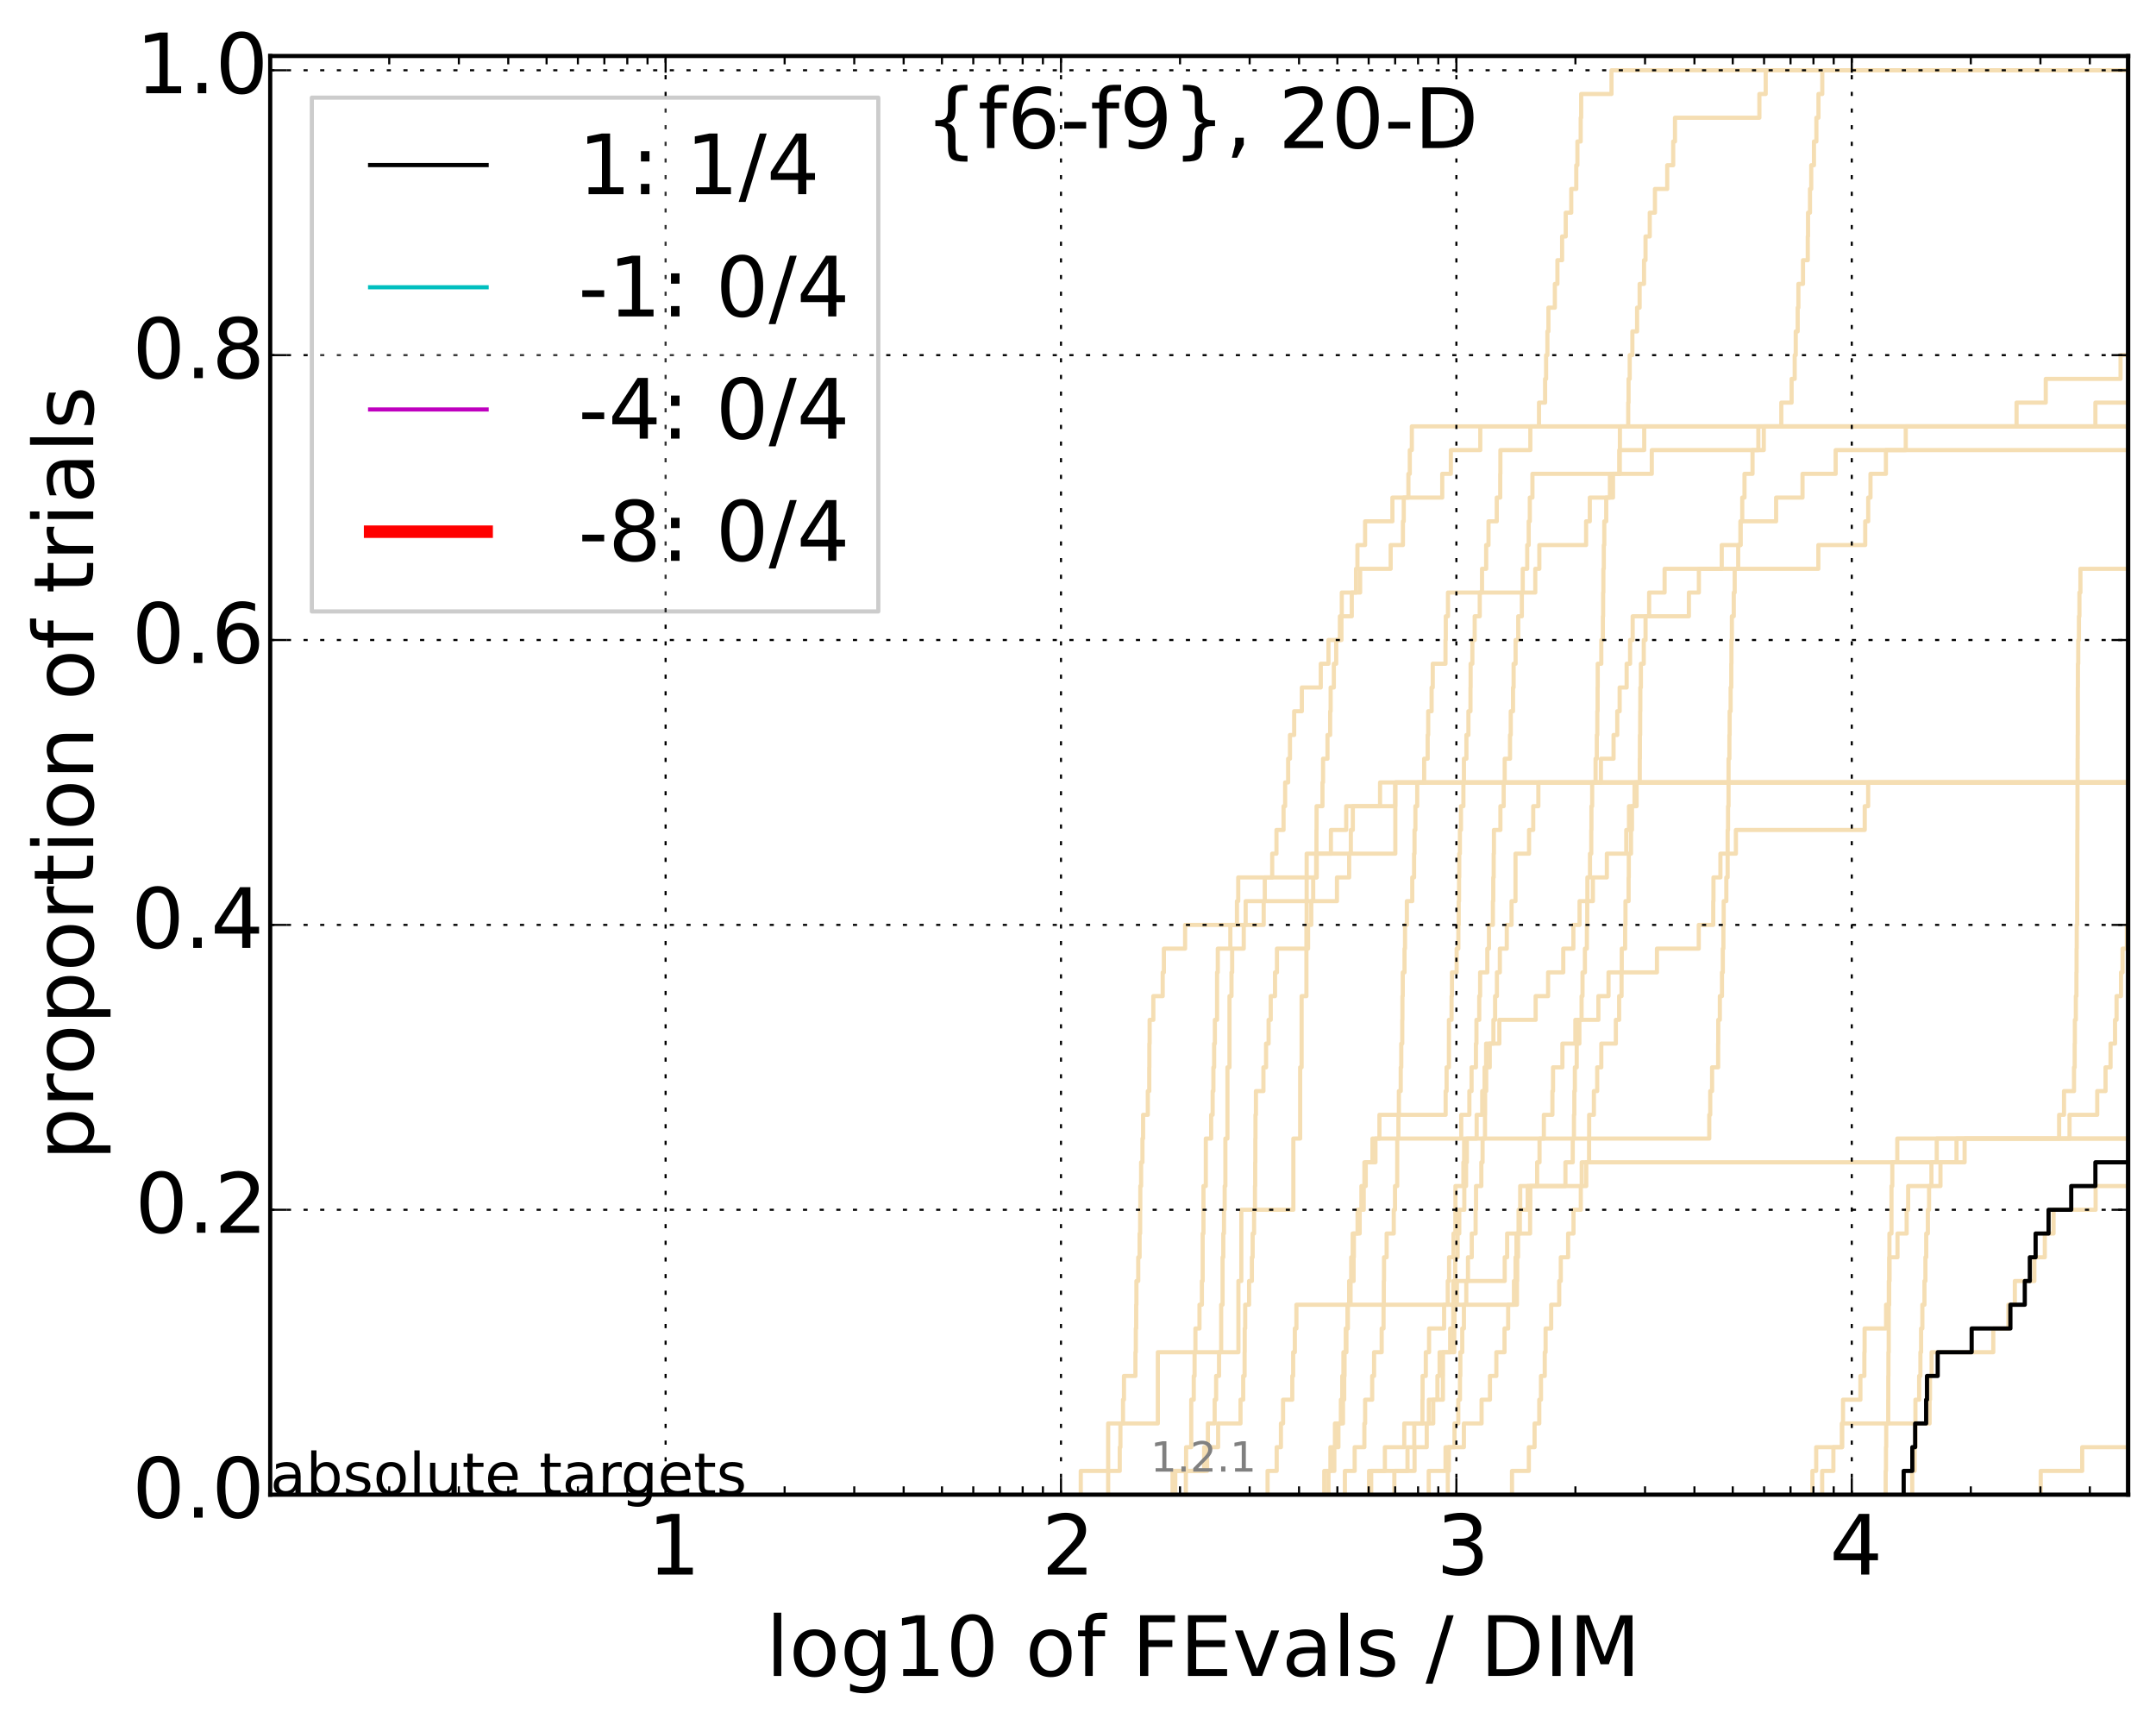 <?xml version="1.0" encoding="utf-8" standalone="no"?>
<!DOCTYPE svg PUBLIC "-//W3C//DTD SVG 1.1//EN"
  "http://www.w3.org/Graphics/SVG/1.1/DTD/svg11.dtd">
<!-- Created with matplotlib (http://matplotlib.org/) -->
<svg height="413pt" version="1.1" viewBox="0 0 518 413" width="518pt" xmlns="http://www.w3.org/2000/svg" xmlns:xlink="http://www.w3.org/1999/xlink">
 <defs>
  <style type="text/css">
*{stroke-linecap:butt;stroke-linejoin:round;}
  </style>
 </defs>
 <g id="figure_1">
  <g id="patch_1">
   <path d="
M0 413.969
L518.522 413.969
L518.522 0
L0 0
z
" style="fill:#ffffff;"/>
  </g>
  <g id="axes_1">
   <g id="patch_2">
    <path d="
M64.922 359.056
L511.322 359.056
L511.322 13.456
L64.922 13.456
z
" style="fill:#ffffff;"/>
   </g>
   <g id="line2d_1">
    <path clip-path="url(#p4b24e7e61f)" d="
M281.71 359.056
L281.71 353.353
L284.972 353.353
L284.972 347.65
L286.207 347.65
L286.207 341.947
L286.207 341.947
L286.207 336.244
L286.812 336.244
L286.812 330.541
L287.011 330.541
L287.011 324.839
L287.21 324.839
L287.21 319.136
L288.188 319.136
L288.188 313.433
L288.764 313.433
L288.764 307.73
L288.954 307.73
L288.954 302.027
L288.954 302.027
L288.954 296.324
L289.144 296.324
L289.144 290.621
L289.144 290.621
L289.144 284.918
L289.707 284.918
L289.707 279.215
L289.707 279.215
L289.707 273.512
L290.991 273.512
L290.991 267.809
L291.351 267.809
L291.351 262.106
L291.53 262.106
L291.53 256.403
L291.708 256.403
L291.708 250.7
L291.885 250.7
L291.885 244.997
L292.412 244.997
L292.412 239.294
L292.412 239.294
L292.412 233.591
L292.586 233.591
L292.586 227.888
L295.602 227.888
L295.602 222.185
L297.187 222.185
L297.187 216.482
L297.497 216.482
L297.497 210.779
L316.364 210.779
L316.364 205.076
L319.764 205.076
L319.764 199.373
L323.438 199.373
L323.438 193.67
L331.574 193.67
L331.574 187.967
L331.574 187.967
L331.574 187.967
L511.322 187.967" style="fill:none;stroke:#f5deb3;stroke-linecap:square;"/>
   </g>
   <g id="line2d_2"/>
   <g id="line2d_3">
    <path clip-path="url(#p4b24e7e61f)" d="
M282.373 359.056
L282.373 353.353
L289.306 353.353
L289.306 347.65
L292.669 347.65
L292.669 341.947
L298.045 341.947
L298.045 336.244
L298.692 336.244
L298.692 330.541
L299.026 330.541
L299.026 324.839
L299.055 324.839
L299.055 319.136
L299.168 319.136
L299.168 313.433
L300.103 313.433
L300.103 307.73
L300.774 307.73
L300.774 302.027
L300.963 302.027
L300.963 296.324
L301.306 296.324
L301.306 290.621
L301.52 290.621
L301.52 284.918
L301.573 284.918
L301.573 279.215
L301.607 279.215
L301.607 273.512
L301.64 273.512
L301.64 267.809
L301.746 267.809
L301.746 262.106
L303.549 262.106
L303.549 256.403
L304.185 256.403
L304.185 250.7
L304.793 250.7
L304.793 244.997
L305.307 244.997
L305.307 239.294
L306.334 239.294
L306.334 233.591
L306.8 233.591
L306.8 227.888
L314.279 227.888
L314.279 222.185
L315.045 222.185
L315.045 216.482
L315.508 216.482
L315.508 210.779
L316.224 210.779
L316.224 205.076
L316.294 205.076
L316.294 199.373
L316.322 199.373
L316.322 193.67
L317.736 193.67
L317.736 187.967
L317.876 187.967
L317.876 182.264
L318.942 182.264
L318.942 176.561
L319.584 176.561
L319.584 170.858
L319.7 170.858
L319.7 165.155
L320.469 165.155
L320.469 159.452
L321.034 159.452
L321.034 153.749
L322.298 153.749
L322.298 148.046
L324.78 148.046
L324.78 142.343
L326.786 142.343
L326.786 136.641
L334.123 136.641
L334.123 130.938
L337.07 130.938
L337.07 125.235
L337.269 125.235
L337.269 119.532
L338.383 119.532
L338.383 113.829
L338.715 113.829
L338.715 108.126
L339.204 108.126
L339.204 102.423
L339.204 102.423
L339.204 102.423
L511.322 102.423" style="fill:none;stroke:#f5deb3;stroke-linecap:square;"/>
   </g>
   <g id="line2d_4">
    <path clip-path="url(#p4b24e7e61f)" d="
M335.005 359.056
L335.005 353.353
L339.86 353.353
L339.86 347.65
L342.788 347.65
L342.788 341.947
L343.3 341.947
L343.3 336.244
L346.672 336.244
L346.672 330.541
L346.692 330.541
L346.692 324.839
L348.417 324.839
L348.417 319.136
L349.159 319.136
L349.159 313.433
L349.176 313.433
L349.176 307.73
L349.621 307.73
L349.621 302.027
L350.202 302.027
L350.202 296.324
L350.606 296.324
L350.606 290.621
L351.813 290.621
L351.813 284.918
L352.24 284.918
L352.24 279.215
L352.427 279.215
L352.427 273.512
L354.783 273.512
L354.783 267.809
L356.117 267.809
L356.117 262.106
L356.68 262.106
L356.68 256.403
L357.051 256.403
L357.051 250.7
L360.232 250.7
L360.232 244.997
L368.952 244.997
L368.952 239.294
L371.944 239.294
L371.944 233.591
L375.586 233.591
L375.586 227.888
L378.019 227.888
L378.019 222.185
L379.505 222.185
L379.505 216.482
L382.707 216.482
L382.707 210.779
L386.061 210.779
L386.061 205.076
L390.728 205.076
L390.728 199.373
L391.38 199.373
L391.38 193.67
L393.211 193.67
L393.211 187.967
L393.211 187.967
L393.211 187.967
L511.322 187.967" style="fill:none;stroke:#f5deb3;stroke-linecap:square;"/>
   </g>
   <g id="line2d_5">
    <path clip-path="url(#p4b24e7e61f)" d="
M323.124 359.056
L323.124 353.353
L325.472 353.353
L325.472 347.65
L327.804 347.65
L327.804 341.947
L327.986 341.947
L327.986 336.244
L329.685 336.244
L329.685 330.541
L330.134 330.541
L330.134 324.839
L331.962 324.839
L331.962 319.136
L332.409 319.136
L332.409 313.433
L332.475 313.433
L332.475 307.73
L332.525 307.73
L332.525 302.027
L333.155 302.027
L333.155 296.324
L334.86 296.324
L334.86 290.621
L335.165 290.621
L335.165 284.918
L335.692 284.918
L335.692 279.215
L335.698 279.215
L335.698 273.512
L335.98 273.512
L335.98 267.809
L336.092 267.809
L336.092 262.106
L336.54 262.106
L336.54 256.403
L336.668 256.403
L336.668 250.7
L336.906 250.7
L336.906 244.997
L336.946 244.997
L336.946 239.294
L337.027 239.294
L337.027 233.591
L337.451 233.591
L337.451 227.888
L337.568 227.888
L337.568 222.185
L338.013 222.185
L338.013 216.482
L339.309 216.482
L339.309 210.779
L339.749 210.779
L339.749 205.076
L339.852 205.076
L339.852 199.373
L340.064 199.373
L340.064 193.67
L340.5 193.67
L340.5 187.967
L342.17 187.967
L342.17 182.264
L343.013 182.264
L343.013 176.561
L343.139 176.561
L343.139 170.858
L343.958 170.858
L343.958 165.155
L344.231 165.155
L344.231 159.452
L347.292 159.452
L347.292 153.749
L347.364 153.749
L347.364 148.046
L347.89 148.046
L347.89 142.343
L368.865 142.343
L368.865 136.641
L369.842 136.641
L369.842 130.938
L381.076 130.938
L381.076 125.235
L381.967 125.235
L381.967 119.532
L386.798 119.532
L386.798 113.829
L389.171 113.829
L389.171 108.126
L395.038 108.126
L395.038 102.423
L395.038 102.423
L395.038 102.423
L511.322 102.423" style="fill:none;stroke:#f5deb3;stroke-linecap:square;"/>
   </g>
   <g id="line2d_6"/>
   <g id="line2d_7">
    <path clip-path="url(#p4b24e7e61f)" d="
M319.186 359.056
L319.186 353.353
L319.644 353.353
L319.644 347.65
L321.566 347.65
L321.566 341.947
L322.157 341.947
L322.157 336.244
L322.487 336.244
L322.487 330.541
L322.771 330.541
L322.771 324.839
L323.493 324.839
L323.493 319.136
L323.84 319.136
L323.84 313.433
L324.145 313.433
L324.145 307.73
L325.221 307.73
L325.221 302.027
L325.281 302.027
L325.281 296.324
L326.171 296.324
L326.171 290.621
L327.648 290.621
L327.648 284.918
L327.811 284.918
L327.811 279.215
L329.745 279.215
L329.745 273.512
L351.078 273.512
L351.078 267.809
L353.03 267.809
L353.03 262.106
L353.559 262.106
L353.559 256.403
L354.608 256.403
L354.608 250.7
L354.731 250.7
L354.731 244.997
L355.401 244.997
L355.401 239.294
L355.614 239.294
L355.614 233.591
L357.345 233.591
L357.345 227.888
L357.741 227.888
L357.741 222.185
L358.682 222.185
L358.682 216.482
L358.771 216.482
L358.771 210.779
L358.874 210.779
L358.874 205.076
L358.932 205.076
L358.932 199.373
L360.488 199.373
L360.488 193.67
L361.274 193.67
L361.274 187.967
L361.519 187.967
L361.519 182.264
L362.799 182.264
L362.799 176.561
L362.974 176.561
L362.974 170.858
L363.521 170.858
L363.521 165.155
L363.661 165.155
L363.661 159.452
L364.133 159.452
L364.133 153.749
L364.77 153.749
L364.77 148.046
L365.638 148.046
L365.638 142.343
L365.853 142.343
L365.853 136.641
L366.927 136.641
L366.927 130.938
L367.286 130.938
L367.286 125.235
L367.552 125.235
L367.552 119.532
L368.185 119.532
L368.185 113.829
L396.859 113.829
L396.859 108.126
L423.766 108.126
L423.766 102.423
L503.439 102.423
L503.439 96.72
L519.522 96.72" style="fill:none;stroke:#f5deb3;stroke-linecap:square;"/>
   </g>
   <g id="line2d_8">
    <path clip-path="url(#p4b24e7e61f)" d="
M453.052 359.056
L453.052 353.353
L453.125 353.353
L453.125 347.65
L453.182 347.65
L453.182 341.947
L453.664 341.947
L453.664 336.244
L453.68 336.244
L453.68 330.541
L453.713 330.541
L453.713 324.839
L453.782 324.839
L453.782 319.136
L453.784 319.136
L453.784 313.433
L453.804 313.433
L453.804 307.73
L453.903 307.73
L453.903 302.027
L453.957 302.027
L453.957 296.324
L454.446 296.324
L454.446 290.621
L454.448 290.621
L454.448 284.918
L454.644 284.918
L454.644 279.215
L455.842 279.215
L455.842 273.512
L455.842 273.512
L455.842 273.512
L511.322 273.512" style="fill:none;stroke:#f5deb3;stroke-linecap:square;"/>
   </g>
   <g id="line2d_9">
    <path clip-path="url(#p4b24e7e61f)" d="
M318.162 359.056
L318.162 353.353
L320.587 353.353
L320.587 347.65
L320.734 347.65
L320.734 341.947
L322.671 341.947
L322.671 336.244
L322.957 336.244
L322.957 330.541
L323.041 330.541
L323.041 324.839
L323.332 324.839
L323.332 319.136
L323.747 319.136
L323.747 313.433
L324.487 313.433
L324.487 307.73
L324.639 307.73
L324.639 302.027
L324.992 302.027
L324.992 296.324
L326.674 296.324
L326.674 290.621
L327.092 290.621
L327.092 284.918
L328.134 284.918
L328.134 279.215
L330.469 279.215
L330.469 273.512
L331.42 273.512
L331.42 267.809
L347.329 267.809
L347.329 262.106
L347.561 262.106
L347.561 256.403
L348.112 256.403
L348.112 250.7
L348.116 250.7
L348.116 244.997
L348.751 244.997
L348.751 239.294
L348.847 239.294
L348.847 233.591
L349.976 233.591
L349.976 227.888
L350.388 227.888
L350.388 222.185
L350.472 222.185
L350.472 216.482
L350.553 216.482
L350.553 210.779
L350.6 210.779
L350.6 205.076
L350.754 205.076
L350.754 199.373
L351.016 199.373
L351.016 193.67
L351.594 193.67
L351.594 187.967
L351.725 187.967
L351.725 182.264
L352.32 182.264
L352.32 176.561
L352.806 176.561
L352.806 170.858
L353.299 170.858
L353.299 165.155
L353.333 165.155
L353.333 159.452
L353.749 159.452
L353.749 153.749
L354.307 153.749
L354.307 148.046
L355.524 148.046
L355.524 142.343
L356.071 142.343
L356.071 136.641
L357.063 136.641
L357.063 130.938
L357.628 130.938
L357.628 125.235
L359.612 125.235
L359.612 119.532
L360.444 119.532
L360.444 113.829
L360.482 113.829
L360.482 108.126
L367.679 108.126
L367.679 102.423
L369.761 102.423
L369.761 96.72
L371.226 96.72
L371.226 91.017
L371.466 91.017
L371.466 85.314
L371.779 85.314
L371.779 79.611
L372.023 79.611
L372.023 73.908
L373.568 73.908
L373.568 68.205
L374.185 68.205
L374.185 62.502
L375.313 62.502
L375.313 56.799
L376.181 56.799
L376.181 51.096
L377.509 51.096
L377.509 45.393
L378.714 45.393
L378.714 39.69
L378.988 39.69
L378.988 33.987
L379.777 33.987
L379.777 28.284
L379.893 28.284
L379.893 22.581
L387.177 22.581
L387.177 16.878
L387.177 16.878
L387.177 16.878
L511.322 16.878" style="fill:none;stroke:#f5deb3;stroke-linecap:square;"/>
   </g>
   <g id="line2d_10">
    <path clip-path="url(#p4b24e7e61f)" d="
M526.367 359.056" style="fill:none;stroke:#f5deb3;stroke-linecap:square;"/>
   </g>
   <g id="line2d_11">
    <path clip-path="url(#p4b24e7e61f)" d="
M329.442 359.056
L329.442 353.353
L332.732 353.353
L332.732 347.65
L337.387 347.65
L337.387 341.947
L344.352 341.947
L344.352 336.244
L345.354 336.244
L345.354 330.541
L345.876 330.541
L345.876 324.839
L349.398 324.839
L349.398 319.136
L349.452 319.136
L349.452 313.433
L350.034 313.433
L350.034 307.73
L361.518 307.73
L361.518 302.027
L362.102 302.027
L362.102 296.324
L365.158 296.324
L365.158 290.621
L367.044 290.621
L367.044 284.918
L381.114 284.918
L381.114 279.215
L470.069 279.215
L470.069 273.512
L494.73 273.512
L494.73 267.809
L495.898 267.809
L495.898 262.106
L498.305 262.106
L498.305 256.403
L498.463 256.403
L498.463 250.7
L498.506 250.7
L498.506 244.997
L498.739 244.997
L498.739 239.294
L498.886 239.294
L498.886 233.591
L498.922 233.591
L498.922 227.888
L498.957 227.888
L498.957 222.185
L499.062 222.185
L499.062 216.482
L499.085 216.482
L499.085 210.779
L499.094 210.779
L499.094 205.076
L499.106 205.076
L499.106 199.373
L499.137 199.373
L499.137 193.67
L499.14 193.67
L499.14 187.967
L499.166 187.967
L499.166 182.264
L499.188 182.264
L499.188 176.561
L499.211 176.561
L499.211 170.858
L499.214 170.858
L499.214 165.155
L499.241 165.155
L499.241 159.452
L499.319 159.452
L499.319 153.749
L499.485 153.749
L499.485 148.046
L499.602 148.046
L499.602 142.343
L499.842 142.343
L499.842 136.641
L519.522 136.641" style="fill:none;stroke:#f5deb3;stroke-linecap:square;"/>
   </g>
   <g id="line2d_12">
    <path clip-path="url(#p4b24e7e61f)" d="
M284.912 359.056
L284.912 353.353
L290.025 353.353
L290.025 347.65
L290.21 347.65
L290.21 341.947
L291.835 341.947
L291.835 336.244
L292.187 336.244
L292.187 330.541
L292.883 330.541
L292.883 324.839
L293.398 324.839
L293.398 319.136
L293.398 319.136
L293.398 313.433
L293.737 313.433
L293.737 307.73
L293.737 307.73
L293.737 302.027
L293.906 302.027
L293.906 296.324
L294.074 296.324
L294.074 290.621
L294.241 290.621
L294.241 284.918
L294.408 284.918
L294.408 279.215
L294.408 279.215
L294.408 273.512
L294.904 273.512
L294.904 267.809
L294.904 267.809
L294.904 262.106
L294.904 262.106
L294.904 256.403
L295.394 256.403
L295.394 250.7
L295.394 250.7
L295.394 244.997
L295.394 244.997
L295.394 239.294
L295.879 239.294
L295.879 233.591
L296.039 233.591
L296.039 227.888
L298.821 227.888
L298.821 222.185
L303.613 222.185
L303.613 216.482
L321.216 216.482
L321.216 210.779
L324.149 210.779
L324.149 205.076
L324.552 205.076
L324.552 199.373
L325.03 199.373
L325.03 193.67
L335.221 193.67
L335.221 187.967
L335.221 187.967
L335.221 187.967
L511.322 187.967" style="fill:none;stroke:#f5deb3;stroke-linecap:square;"/>
   </g>
   <g id="line2d_13"/>
   <g id="line2d_14"/>
   <g id="line2d_15"/>
   <g id="line2d_16">
    <path clip-path="url(#p4b24e7e61f)" d="
M435.447 359.056
L435.447 353.353
L436.36 353.353
L436.36 347.65
L442.571 347.65
L442.571 341.947
L463.607 341.947
L463.607 336.244
L463.702 336.244
L463.702 330.541
L464.082 330.541
L464.082 324.839
L478.906 324.839
L478.906 319.136
L482.527 319.136
L482.527 313.433
L484.087 313.433
L484.087 307.73
L488.779 307.73
L488.779 302.027
L491.286 302.027
L491.286 296.324
L493.387 296.324
L493.387 290.621
L503.493 290.621
L503.493 284.918
L512.001 284.918
L512.001 279.215
L512.328 279.215
L512.328 273.512
L519.522 273.512" style="fill:none;stroke:#f5deb3;stroke-linecap:square;"/>
   </g>
   <g id="line2d_17">
    <path clip-path="url(#p4b24e7e61f)" d="
M437.795 359.056
L437.795 353.353
L440.49 353.353
L440.49 347.65
L442.567 347.65
L442.567 341.947
L442.801 341.947
L442.801 336.244
L446.982 336.244
L446.982 330.541
L447.928 330.541
L447.928 324.839
L447.989 324.839
L447.989 319.136
L453.153 319.136
L453.153 313.433
L453.895 313.433
L453.895 307.73
L453.978 307.73
L453.978 302.027
L455.894 302.027
L455.894 296.324
L458.093 296.324
L458.093 290.621
L458.453 290.621
L458.453 284.918
L466.217 284.918
L466.217 279.215
L472.017 279.215
L472.017 273.512
L497.223 273.512
L497.223 267.809
L503.881 267.809
L503.881 262.106
L505.876 262.106
L505.876 256.403
L507.079 256.403
L507.079 250.7
L508.158 250.7
L508.158 244.997
L508.526 244.997
L508.526 239.294
L509.59 239.294
L509.59 233.591
L509.962 233.591
L509.962 227.888
L511.002 227.888
L511.002 222.185
L511.23 222.185
L511.23 216.482
L511.23 216.482
L511.23 216.482
L511.322 216.482" style="fill:none;stroke:#f5deb3;stroke-linecap:square;"/>
   </g>
   <g id="line2d_18">
    <path clip-path="url(#p4b24e7e61f)" d="
M259.665 359.056
L259.665 353.353
L269.032 353.353
L269.032 347.65
L269.193 347.65
L269.193 341.947
L269.816 341.947
L269.816 336.244
L270.045 336.244
L270.045 330.541
L272.796 330.541
L272.796 324.839
L272.89 324.839
L272.89 319.136
L272.983 319.136
L272.983 313.433
L273.036 313.433
L273.036 307.73
L273.473 307.73
L273.473 302.027
L273.8 302.027
L273.8 296.324
L273.931 296.324
L273.931 290.621
L273.97 290.621
L273.97 284.918
L274.164 284.918
L274.164 279.215
L274.486 279.215
L274.486 273.512
L274.64 273.512
L274.64 267.809
L275.775 267.809
L275.775 262.106
L276.122 262.106
L276.122 256.403
L276.147 256.403
L276.147 250.7
L276.209 250.7
L276.209 244.997
L277.098 244.997
L277.098 239.294
L279.349 239.294
L279.349 233.591
L279.633 233.591
L279.633 227.888
L284.732 227.888
L284.732 222.185
L299.281 222.185
L299.281 216.482
L303.878 216.482
L303.878 210.779
L305.658 210.779
L305.658 205.076
L306.683 205.076
L306.683 199.373
L308.388 199.373
L308.388 193.67
L308.765 193.67
L308.765 187.967
L309.491 187.967
L309.491 182.264
L309.928 182.264
L309.928 176.561
L310.938 176.561
L310.938 170.858
L312.78 170.858
L312.78 165.155
L317.325 165.155
L317.325 159.452
L319.178 159.452
L319.178 153.749
L321.922 153.749
L321.922 148.046
L322.375 148.046
L322.375 142.343
L325.799 142.343
L325.799 136.641
L326.138 136.641
L326.138 130.938
L327.976 130.938
L327.976 125.235
L334.538 125.235
L334.538 119.532
L346.513 119.532
L346.513 113.829
L348.579 113.829
L348.579 108.126
L355.653 108.126
L355.653 102.423
L355.653 102.423
L355.653 102.423
L511.322 102.423" style="fill:none;stroke:#f5deb3;stroke-linecap:square;"/>
   </g>
   <g id="line2d_19"/>
   <g id="line2d_20">
    <path clip-path="url(#p4b24e7e61f)" d="
M343.261 359.056
L343.261 353.353
L347.305 353.353
L347.305 347.65
L351.713 347.65
L351.713 341.947
L355.963 341.947
L355.963 336.244
L357.976 336.244
L357.976 330.541
L359.514 330.541
L359.514 324.839
L361.476 324.839
L361.476 319.136
L362.352 319.136
L362.352 313.433
L363.743 313.433
L363.743 307.73
L364.126 307.73
L364.126 302.027
L364.35 302.027
L364.35 296.324
L367.619 296.324
L367.619 290.621
L367.674 290.621
L367.674 284.918
L369.315 284.918
L369.315 279.215
L369.887 279.215
L369.887 273.512
L370.924 273.512
L370.924 267.809
L372.983 267.809
L372.983 262.106
L373.132 262.106
L373.132 256.403
L375.384 256.403
L375.384 250.7
L378.495 250.7
L378.495 244.997
L384.027 244.997
L384.027 239.294
L386.462 239.294
L386.462 233.591
L398.095 233.591
L398.095 227.888
L408.141 227.888
L408.141 222.185
L411.622 222.185
L411.622 216.482
L411.677 216.482
L411.677 210.779
L413.346 210.779
L413.346 205.076
L417.064 205.076
L417.064 199.373
L448.022 199.373
L448.022 193.67
L448.842 193.67
L448.842 187.967
L448.842 187.967
L448.842 187.967
L511.322 187.967" style="fill:none;stroke:#f5deb3;stroke-linecap:square;"/>
   </g>
   <g id="line2d_21"/>
   <g id="line2d_22">
    <path clip-path="url(#p4b24e7e61f)" d="
M347.853 359.056
L347.853 353.353
L348.101 353.353
L348.101 347.65
L349.454 347.65
L349.454 341.947
L350.37 341.947
L350.37 336.244
L350.774 336.244
L350.774 330.541
L350.863 330.541
L350.863 324.839
L351.322 324.839
L351.322 319.136
L351.721 319.136
L351.721 313.433
L352.287 313.433
L352.287 307.73
L352.698 307.73
L352.698 302.027
L353.606 302.027
L353.606 296.324
L354.531 296.324
L354.531 290.621
L354.629 290.621
L354.629 284.918
L355.902 284.918
L355.902 279.215
L356.204 279.215
L356.204 273.512
L356.785 273.512
L356.785 267.809
L356.814 267.809
L356.814 262.106
L357.074 262.106
L357.074 256.403
L357.925 256.403
L357.925 250.7
L358.809 250.7
L358.809 244.997
L359.214 244.997
L359.214 239.294
L359.651 239.294
L359.651 233.591
L360.353 233.591
L360.353 227.888
L362.016 227.888
L362.016 222.185
L363.168 222.185
L363.168 216.482
L364.111 216.482
L364.111 210.779
L364.116 210.779
L364.116 205.076
L367.367 205.076
L367.367 199.373
L368.374 199.373
L368.374 193.67
L369.606 193.67
L369.606 187.967
L384.633 187.967
L384.633 182.264
L387.674 182.264
L387.674 176.561
L388.563 176.561
L388.563 170.858
L389.138 170.858
L389.138 165.155
L390.82 165.155
L390.82 159.452
L391.641 159.452
L391.641 153.749
L392.264 153.749
L392.264 148.046
L405.771 148.046
L405.771 142.343
L408.17 142.343
L408.17 136.641
L413.664 136.641
L413.664 130.938
L418.171 130.938
L418.171 125.235
L426.728 125.235
L426.728 119.532
L433.074 119.532
L433.074 113.829
L441.035 113.829
L441.035 108.126
L441.035 108.126
L441.035 108.126
L511.322 108.126" style="fill:none;stroke:#f5deb3;stroke-linecap:square;"/>
   </g>
   <g id="line2d_23">
    <path clip-path="url(#p4b24e7e61f)" d="
M490.298 359.056
L490.298 353.353
L500.271 353.353
L500.271 347.65
L514.069 347.65
L514.069 341.947
L518.645 341.947
L518.645 336.244
L519.522 336.244" style="fill:none;stroke:#f5deb3;stroke-linecap:square;"/>
   </g>
   <g id="line2d_24">
    <path clip-path="url(#p4b24e7e61f)" d="
M328.934 359.056
L328.934 353.353
L338.165 353.353
L338.165 347.65
L339.791 347.65
L339.791 341.947
L341.75 341.947
L341.75 336.244
L341.788 336.244
L341.788 330.541
L342.564 330.541
L342.564 324.839
L343.346 324.839
L343.346 319.136
L346.956 319.136
L346.956 313.433
L347.838 313.433
L347.838 307.73
L348.151 307.73
L348.151 302.027
L349.22 302.027
L349.22 296.324
L349.668 296.324
L349.668 290.621
L349.685 290.621
L349.685 284.918
L351.594 284.918
L351.594 279.215
L351.77 279.215
L351.77 273.512
L410.667 273.512
L410.667 267.809
L410.9 267.809
L410.9 262.106
L411.346 262.106
L411.346 256.403
L412.802 256.403
L412.802 250.7
L412.829 250.7
L412.829 244.997
L413.209 244.997
L413.209 239.294
L413.722 239.294
L413.722 233.591
L413.925 233.591
L413.925 227.888
L414.064 227.888
L414.064 222.185
L414.131 222.185
L414.131 216.482
L414.767 216.482
L414.767 210.779
L415.08 210.779
L415.08 205.076
L415.085 205.076
L415.085 199.373
L415.184 199.373
L415.184 193.67
L415.298 193.67
L415.298 187.967
L415.304 187.967
L415.304 182.264
L415.503 182.264
L415.503 176.561
L415.565 176.561
L415.565 170.858
L415.802 170.858
L415.802 165.155
L415.959 165.155
L415.959 159.452
L415.995 159.452
L415.995 153.749
L416.099 153.749
L416.099 148.046
L416.553 148.046
L416.553 142.343
L416.778 142.343
L416.778 136.641
L417.62 136.641
L417.62 130.938
L418.184 130.938
L418.184 125.235
L418.59 125.235
L418.59 119.532
L419.135 119.532
L419.135 113.829
L421.063 113.829
L421.063 108.126
L422.461 108.126
L422.461 102.423
L427.975 102.423
L427.975 96.72
L430.451 96.72
L430.451 91.017
L431.196 91.017
L431.196 85.314
L431.445 85.314
L431.445 79.611
L431.912 79.611
L431.912 73.908
L432.082 73.908
L432.082 68.205
L433.189 68.205
L433.189 62.502
L434.336 62.502
L434.336 56.799
L434.399 56.799
L434.399 51.096
L434.864 51.096
L434.864 45.393
L435.165 45.393
L435.165 39.69
L435.822 39.69
L435.822 33.987
L436.405 33.987
L436.405 28.284
L436.906 28.284
L436.906 22.581
L437.82 22.581
L437.82 16.878
L437.82 16.878
L437.82 16.878
L511.322 16.878" style="fill:none;stroke:#f5deb3;stroke-linecap:square;"/>
   </g>
   <g id="line2d_25">
    <path clip-path="url(#p4b24e7e61f)" d="
M459.435 359.056
L459.435 353.353
L460.015 353.353
L460.015 347.65
L460.201 347.65
L460.201 341.947
L460.202 341.947
L460.202 336.244
L461.092 336.244
L461.092 330.541
L461.397 330.541
L461.397 324.839
L461.562 324.839
L461.562 319.136
L461.866 319.136
L461.866 313.433
L462.368 313.433
L462.368 307.73
L462.598 307.73
L462.598 302.027
L462.794 302.027
L462.794 296.324
L463.188 296.324
L463.188 290.621
L463.479 290.621
L463.479 284.918
L464.042 284.918
L464.042 279.215
L465.322 279.215
L465.322 273.512
L465.322 273.512
L465.322 273.512
L511.322 273.512" style="fill:none;stroke:#f5deb3;stroke-linecap:square;"/>
   </g>
   <g id="line2d_26">
    <path clip-path="url(#p4b24e7e61f)" d="
M363.272 359.056
L363.272 353.353
L367.321 353.353
L367.321 347.65
L368.699 347.65
L368.699 341.947
L369.827 341.947
L369.827 336.244
L370.235 336.244
L370.235 330.541
L371.141 330.541
L371.141 324.839
L371.347 324.839
L371.347 319.136
L372.686 319.136
L372.686 313.433
L374.617 313.433
L374.617 307.73
L374.996 307.73
L374.996 302.027
L376.754 302.027
L376.754 296.324
L378.05 296.324
L378.05 290.621
L379.803 290.621
L379.803 284.918
L380.02 284.918
L380.02 279.215
L381.793 279.215
L381.793 273.512
L381.81 273.512
L381.81 267.809
L382.949 267.809
L382.949 262.106
L383.74 262.106
L383.74 256.403
L384.729 256.403
L384.729 250.7
L388.224 250.7
L388.224 244.997
L389.01 244.997
L389.01 239.294
L389.595 239.294
L389.595 233.591
L389.643 233.591
L389.643 227.888
L390.454 227.888
L390.454 222.185
L390.535 222.185
L390.535 216.482
L391.288 216.482
L391.288 210.779
L391.333 210.779
L391.333 205.076
L391.869 205.076
L391.869 199.373
L392.101 199.373
L392.101 193.67
L392.714 193.67
L392.714 187.967
L393.968 187.967
L393.968 182.264
L394.001 182.264
L394.001 176.561
L394.068 176.561
L394.068 170.858
L394.104 170.858
L394.104 165.155
L394.243 165.155
L394.243 159.452
L394.931 159.452
L394.931 153.749
L395.358 153.749
L395.358 148.046
L396.219 148.046
L396.219 142.343
L399.938 142.343
L399.938 136.641
L436.874 136.641
L436.874 130.938
L448.138 130.938
L448.138 125.235
L448.855 125.235
L448.855 119.532
L449.405 119.532
L449.405 113.829
L453.108 113.829
L453.108 108.126
L457.875 108.126
L457.875 102.423
L484.498 102.423
L484.498 96.72
L491.511 96.72
L491.511 91.017
L509.484 91.017
L509.484 85.314
L519.522 85.314" style="fill:none;stroke:#f5deb3;stroke-linecap:square;"/>
   </g>
   <g id="line2d_27"/>
   <g id="line2d_28">
    <path clip-path="url(#p4b24e7e61f)" d="
M304.546 359.056
L304.546 353.353
L306.736 353.353
L306.736 347.65
L307.751 347.65
L307.751 341.947
L308.269 341.947
L308.269 336.244
L310.484 336.244
L310.484 330.541
L310.698 330.541
L310.698 324.839
L311.097 324.839
L311.097 319.136
L311.475 319.136
L311.475 313.433
L364.465 313.433
L364.465 307.73
L364.527 307.73
L364.527 302.027
L364.724 302.027
L364.724 296.324
L364.85 296.324
L364.85 290.621
L365.243 290.621
L365.243 284.918
L376.113 284.918
L376.113 279.215
L377.868 279.215
L377.868 273.512
L378.158 273.512
L378.158 267.809
L378.246 267.809
L378.246 262.106
L378.377 262.106
L378.377 256.403
L378.822 256.403
L378.822 250.7
L379.461 250.7
L379.461 244.997
L379.989 244.997
L379.989 239.294
L380.215 239.294
L380.215 233.591
L380.792 233.591
L380.792 227.888
L381.264 227.888
L381.264 222.185
L381.35 222.185
L381.35 216.482
L381.386 216.482
L381.386 210.779
L382.013 210.779
L382.013 205.076
L382.316 205.076
L382.316 199.373
L382.357 199.373
L382.357 193.67
L382.534 193.67
L382.534 187.967
L383.351 187.967
L383.351 182.264
L383.647 182.264
L383.647 176.561
L383.77 176.561
L383.77 170.858
L383.841 170.858
L383.841 165.155
L383.869 165.155
L383.869 159.452
L384.727 159.452
L384.727 153.749
L385.104 153.749
L385.104 148.046
L385.165 148.046
L385.165 142.343
L385.228 142.343
L385.228 136.641
L385.33 136.641
L385.33 130.938
L385.444 130.938
L385.444 125.235
L385.913 125.235
L385.913 119.532
L387.542 119.532
L387.542 113.829
L389.037 113.829
L389.037 108.126
L389.199 108.126
L389.199 102.423
L391.195 102.423
L391.195 96.72
L391.279 96.72
L391.279 91.017
L391.554 91.017
L391.554 85.314
L392.194 85.314
L392.194 79.611
L393.326 79.611
L393.326 73.908
L393.937 73.908
L393.937 68.205
L394.995 68.205
L394.995 62.502
L395.352 62.502
L395.352 56.799
L396.369 56.799
L396.369 51.096
L397.616 51.096
L397.616 45.393
L400.566 45.393
L400.566 39.69
L402.002 39.69
L402.002 33.987
L402.432 33.987
L402.432 28.284
L422.712 28.284
L422.712 22.581
L424.223 22.581
L424.223 16.878
L424.223 16.878
L424.223 16.878
L511.322 16.878" style="fill:none;stroke:#f5deb3;stroke-linecap:square;"/>
   </g>
   <g id="line2d_29">
    <path clip-path="url(#p4b24e7e61f)" d="
M266.245 359.056
L266.245 353.353
L266.245 353.353
L266.245 347.65
L266.245 347.65
L266.245 341.947
L278.18 341.947
L278.18 336.244
L278.18 336.244
L278.18 330.541
L278.18 330.541
L278.18 324.839
L297.541 324.839
L297.541 319.136
L297.541 319.136
L297.541 313.433
L297.541 313.433
L297.541 307.73
L298.24 307.73
L298.24 302.027
L298.24 302.027
L298.24 296.324
L298.24 296.324
L298.24 290.621
L310.741 290.621
L310.741 284.918
L310.741 284.918
L310.741 279.215
L310.741 279.215
L310.741 273.512
L312.377 273.512
L312.377 267.809
L312.377 267.809
L312.377 262.106
L312.377 262.106
L312.377 256.403
L312.724 256.403
L312.724 250.7
L312.724 250.7
L312.724 244.997
L312.724 244.997
L312.724 239.294
L313.881 239.294
L313.881 233.591
L313.881 233.591
L313.881 227.888
L313.881 227.888
L313.881 222.185
L313.94 222.185
L313.94 216.482
L313.94 216.482
L313.94 210.779
L313.94 210.779
L313.94 205.076
L335.241 205.076
L335.241 199.373
L335.241 199.373
L335.241 193.67
L335.241 193.67
L335.241 187.967
L335.241 187.967
L335.241 187.967
L511.322 187.967" style="fill:none;stroke:#f5deb3;stroke-linecap:square;"/>
   </g>
   <g id="line2d_30"/>
   <g id="line2d_31">
    <path clip-path="url(#p4b24e7e61f)" d="
M457.376 359.056
L457.376 353.353
L459.453 353.353
L459.453 347.65
L460.136 347.65
L460.136 341.947
L462.773 341.947
L462.773 336.244
L462.978 336.244
L462.978 330.541
L465.552 330.541
L465.552 324.839
L473.71 324.839
L473.71 319.136
L483.019 319.136
L483.019 313.433
L486.474 313.433
L486.474 307.73
L487.684 307.73
L487.684 302.027
L489.078 302.027
L489.078 296.324
L492.189 296.324
L492.189 290.621
L497.632 290.621
L497.632 284.918
L503.44 284.918
L503.44 279.215
L503.44 279.215
L503.44 279.215
L511.322 279.215" style="fill:none;stroke:#000000;stroke-linecap:square;"/>
   </g>
   <g id="line2d_32"/>
   <g id="line2d_33"/>
   <g id="line2d_34"/>
   <g id="line2d_35"/>
   <g id="line2d_36">
    <path clip-path="url(#p4b24e7e61f)" d="
M511.314 359.056
L511.314 13.456" style="fill:none;stroke:#000000;stroke-linecap:square;"/>
   </g>
   <g id="patch_3">
    <path d="
M64.922 13.456
L511.322 13.456" style="fill:none;stroke:#000000;stroke-linecap:square;stroke-linejoin:miter;"/>
   </g>
   <g id="patch_4">
    <path d="
M511.322 359.056
L511.322 13.456" style="fill:none;stroke:#000000;stroke-linecap:square;stroke-linejoin:miter;"/>
   </g>
   <g id="patch_5">
    <path d="
M64.922 359.056
L511.322 359.056" style="fill:none;stroke:#000000;stroke-linecap:square;stroke-linejoin:miter;"/>
   </g>
   <g id="patch_6">
    <path d="
M64.922 359.056
L64.922 13.456" style="fill:none;stroke:#000000;stroke-linecap:square;stroke-linejoin:miter;"/>
   </g>
   <g id="matplotlib.axis_1">
    <g id="xtick_1">
     <g id="line2d_37">
      <path clip-path="url(#p4b24e7e61f)" d="
M159.919 359.056
L159.919 13.456" style="fill:none;stroke:#000000;stroke-dasharray:1,3;stroke-dashoffset:0.0;stroke-width:0.5;"/>
     </g>
     <g id="line2d_38">
      <defs>
       <path d="
M0 0
L0 -4" id="m93b0483c22" style="stroke:#000000;stroke-width:0.5;"/>
      </defs>
      <g>
       <use style="stroke:#000000;stroke-width:0.5;" x="159.919" xlink:href="#m93b0483c22" y="359.056"/>
      </g>
     </g>
     <g id="line2d_39">
      <defs>
       <path d="
M0 0
L0 4" id="m741efc42ff" style="stroke:#000000;stroke-width:0.5;"/>
      </defs>
      <g>
       <use style="stroke:#000000;stroke-width:0.5;" x="159.919" xlink:href="#m741efc42ff" y="13.456"/>
      </g>
     </g>
     <g id="text_1">
      <!-- 1 -->
      <defs>
       <path d="
M12.406 8.297
L28.516 8.297
L28.516 63.922
L10.984 60.406
L10.984 69.391
L28.422 72.906
L38.281 72.906
L38.281 8.297
L54.391 8.297
L54.391 0
L12.406 0
z
" id="BitstreamVeraSans-Roman-31"/>
      </defs>
      <g transform="translate(155.578 378.253)scale(0.2 -0.2)">
       <use xlink:href="#BitstreamVeraSans-Roman-31"/>
      </g>
     </g>
    </g>
    <g id="xtick_2">
     <g id="line2d_40">
      <path clip-path="url(#p4b24e7e61f)" d="
M254.916 359.056
L254.916 13.456" style="fill:none;stroke:#000000;stroke-dasharray:1,3;stroke-dashoffset:0.0;stroke-width:0.5;"/>
     </g>
     <g id="line2d_41">
      <g>
       <use style="stroke:#000000;stroke-width:0.5;" x="254.916" xlink:href="#m93b0483c22" y="359.056"/>
      </g>
     </g>
     <g id="line2d_42">
      <g>
       <use style="stroke:#000000;stroke-width:0.5;" x="254.916" xlink:href="#m741efc42ff" y="13.456"/>
      </g>
     </g>
     <g id="text_2">
      <!-- 2 -->
      <defs>
       <path d="
M19.188 8.297
L53.609 8.297
L53.609 0
L7.328 0
L7.328 8.297
Q12.938 14.109 22.625 23.891
Q32.328 33.688 34.812 36.531
Q39.547 41.844 41.422 45.531
Q43.312 49.219 43.312 52.781
Q43.312 58.594 39.234 62.25
Q35.156 65.922 28.609 65.922
Q23.969 65.922 18.812 64.312
Q13.672 62.703 7.812 59.422
L7.812 69.391
Q13.766 71.781 18.938 73
Q24.125 74.219 28.422 74.219
Q39.75 74.219 46.484 68.547
Q53.219 62.891 53.219 53.422
Q53.219 48.922 51.531 44.891
Q49.859 40.875 45.406 35.406
Q44.188 33.984 37.641 27.219
Q31.109 20.453 19.188 8.297" id="BitstreamVeraSans-Roman-32"/>
      </defs>
      <g transform="translate(250.287 378.253)scale(0.2 -0.2)">
       <use xlink:href="#BitstreamVeraSans-Roman-32"/>
      </g>
     </g>
    </g>
    <g id="xtick_3">
     <g id="line2d_43">
      <path clip-path="url(#p4b24e7e61f)" d="
M349.912 359.056
L349.912 13.456" style="fill:none;stroke:#000000;stroke-dasharray:1,3;stroke-dashoffset:0.0;stroke-width:0.5;"/>
     </g>
     <g id="line2d_44">
      <g>
       <use style="stroke:#000000;stroke-width:0.5;" x="349.912" xlink:href="#m93b0483c22" y="359.056"/>
      </g>
     </g>
     <g id="line2d_45">
      <g>
       <use style="stroke:#000000;stroke-width:0.5;" x="349.912" xlink:href="#m741efc42ff" y="13.456"/>
      </g>
     </g>
     <g id="text_3">
      <!-- 3 -->
      <defs>
       <path d="
M40.578 39.312
Q47.656 37.797 51.625 33
Q55.609 28.219 55.609 21.188
Q55.609 10.406 48.188 4.484
Q40.766 -1.422 27.094 -1.422
Q22.516 -1.422 17.656 -0.516
Q12.797 0.391 7.625 2.203
L7.625 11.719
Q11.719 9.328 16.594 8.109
Q21.484 6.891 26.812 6.891
Q36.078 6.891 40.938 10.547
Q45.797 14.203 45.797 21.188
Q45.797 27.641 41.281 31.266
Q36.766 34.906 28.719 34.906
L20.219 34.906
L20.219 43.016
L29.109 43.016
Q36.375 43.016 40.234 45.922
Q44.094 48.828 44.094 54.297
Q44.094 59.906 40.109 62.906
Q36.141 65.922 28.719 65.922
Q24.656 65.922 20.016 65.031
Q15.375 64.156 9.812 62.312
L9.812 71.094
Q15.438 72.656 20.344 73.438
Q25.25 74.219 29.594 74.219
Q40.828 74.219 47.359 69.109
Q53.906 64.016 53.906 55.328
Q53.906 49.266 50.438 45.094
Q46.969 40.922 40.578 39.312" id="BitstreamVeraSans-Roman-33"/>
      </defs>
      <g transform="translate(345.114 378.253)scale(0.2 -0.2)">
       <use xlink:href="#BitstreamVeraSans-Roman-33"/>
      </g>
     </g>
    </g>
    <g id="xtick_4">
     <g id="line2d_46">
      <path clip-path="url(#p4b24e7e61f)" d="
M444.909 359.056
L444.909 13.456" style="fill:none;stroke:#000000;stroke-dasharray:1,3;stroke-dashoffset:0.0;stroke-width:0.5;"/>
     </g>
     <g id="line2d_47">
      <g>
       <use style="stroke:#000000;stroke-width:0.5;" x="444.909" xlink:href="#m93b0483c22" y="359.056"/>
      </g>
     </g>
     <g id="line2d_48">
      <g>
       <use style="stroke:#000000;stroke-width:0.5;" x="444.909" xlink:href="#m741efc42ff" y="13.456"/>
      </g>
     </g>
     <g id="text_4">
      <!-- 4 -->
      <defs>
       <path d="
M37.797 64.312
L12.891 25.391
L37.797 25.391
z

M35.203 72.906
L47.609 72.906
L47.609 25.391
L58.016 25.391
L58.016 17.188
L47.609 17.188
L47.609 0
L37.797 0
L37.797 17.188
L4.891 17.188
L4.891 26.703
z
" id="BitstreamVeraSans-Roman-34"/>
      </defs>
      <g transform="translate(439.597 378.253)scale(0.2 -0.2)">
       <use xlink:href="#BitstreamVeraSans-Roman-34"/>
      </g>
     </g>
    </g>
    <g id="xtick_5">
     <g id="line2d_49">
      <defs>
       <path d="
M0 0
L0 -2" id="m177f7580d0" style="stroke:#000000;stroke-width:0.5;"/>
      </defs>
      <g>
       <use style="stroke:#000000;stroke-width:0.5;" x="93.519" xlink:href="#m177f7580d0" y="359.056"/>
      </g>
     </g>
     <g id="line2d_50">
      <defs>
       <path d="
M0 0
L0 2" id="m5284c7e2a0" style="stroke:#000000;stroke-width:0.5;"/>
      </defs>
      <g>
       <use style="stroke:#000000;stroke-width:0.5;" x="93.519" xlink:href="#m5284c7e2a0" y="13.456"/>
      </g>
     </g>
    </g>
    <g id="xtick_6">
     <g id="line2d_51">
      <g>
       <use style="stroke:#000000;stroke-width:0.5;" x="110.247" xlink:href="#m177f7580d0" y="359.056"/>
      </g>
     </g>
     <g id="line2d_52">
      <g>
       <use style="stroke:#000000;stroke-width:0.5;" x="110.247" xlink:href="#m5284c7e2a0" y="13.456"/>
      </g>
     </g>
    </g>
    <g id="xtick_7">
     <g id="line2d_53">
      <g>
       <use style="stroke:#000000;stroke-width:0.5;" x="122.116" xlink:href="#m177f7580d0" y="359.056"/>
      </g>
     </g>
     <g id="line2d_54">
      <g>
       <use style="stroke:#000000;stroke-width:0.5;" x="122.116" xlink:href="#m5284c7e2a0" y="13.456"/>
      </g>
     </g>
    </g>
    <g id="xtick_8">
     <g id="line2d_55">
      <g>
       <use style="stroke:#000000;stroke-width:0.5;" x="131.322" xlink:href="#m177f7580d0" y="359.056"/>
      </g>
     </g>
     <g id="line2d_56">
      <g>
       <use style="stroke:#000000;stroke-width:0.5;" x="131.322" xlink:href="#m5284c7e2a0" y="13.456"/>
      </g>
     </g>
    </g>
    <g id="xtick_9">
     <g id="line2d_57">
      <g>
       <use style="stroke:#000000;stroke-width:0.5;" x="138.844" xlink:href="#m177f7580d0" y="359.056"/>
      </g>
     </g>
     <g id="line2d_58">
      <g>
       <use style="stroke:#000000;stroke-width:0.5;" x="138.844" xlink:href="#m5284c7e2a0" y="13.456"/>
      </g>
     </g>
    </g>
    <g id="xtick_10">
     <g id="line2d_59">
      <g>
       <use style="stroke:#000000;stroke-width:0.5;" x="145.204" xlink:href="#m177f7580d0" y="359.056"/>
      </g>
     </g>
     <g id="line2d_60">
      <g>
       <use style="stroke:#000000;stroke-width:0.5;" x="145.204" xlink:href="#m5284c7e2a0" y="13.456"/>
      </g>
     </g>
    </g>
    <g id="xtick_11">
     <g id="line2d_61">
      <g>
       <use style="stroke:#000000;stroke-width:0.5;" x="150.713" xlink:href="#m177f7580d0" y="359.056"/>
      </g>
     </g>
     <g id="line2d_62">
      <g>
       <use style="stroke:#000000;stroke-width:0.5;" x="150.713" xlink:href="#m5284c7e2a0" y="13.456"/>
      </g>
     </g>
    </g>
    <g id="xtick_12">
     <g id="line2d_63">
      <g>
       <use style="stroke:#000000;stroke-width:0.5;" x="155.572" xlink:href="#m177f7580d0" y="359.056"/>
      </g>
     </g>
     <g id="line2d_64">
      <g>
       <use style="stroke:#000000;stroke-width:0.5;" x="155.572" xlink:href="#m5284c7e2a0" y="13.456"/>
      </g>
     </g>
    </g>
    <g id="xtick_13">
     <g id="line2d_65">
      <g>
       <use style="stroke:#000000;stroke-width:0.5;" x="188.516" xlink:href="#m177f7580d0" y="359.056"/>
      </g>
     </g>
     <g id="line2d_66">
      <g>
       <use style="stroke:#000000;stroke-width:0.5;" x="188.516" xlink:href="#m5284c7e2a0" y="13.456"/>
      </g>
     </g>
    </g>
    <g id="xtick_14">
     <g id="line2d_67">
      <g>
       <use style="stroke:#000000;stroke-width:0.5;" x="205.244" xlink:href="#m177f7580d0" y="359.056"/>
      </g>
     </g>
     <g id="line2d_68">
      <g>
       <use style="stroke:#000000;stroke-width:0.5;" x="205.244" xlink:href="#m5284c7e2a0" y="13.456"/>
      </g>
     </g>
    </g>
    <g id="xtick_15">
     <g id="line2d_69">
      <g>
       <use style="stroke:#000000;stroke-width:0.5;" x="217.113" xlink:href="#m177f7580d0" y="359.056"/>
      </g>
     </g>
     <g id="line2d_70">
      <g>
       <use style="stroke:#000000;stroke-width:0.5;" x="217.113" xlink:href="#m5284c7e2a0" y="13.456"/>
      </g>
     </g>
    </g>
    <g id="xtick_16">
     <g id="line2d_71">
      <g>
       <use style="stroke:#000000;stroke-width:0.5;" x="226.319" xlink:href="#m177f7580d0" y="359.056"/>
      </g>
     </g>
     <g id="line2d_72">
      <g>
       <use style="stroke:#000000;stroke-width:0.5;" x="226.319" xlink:href="#m5284c7e2a0" y="13.456"/>
      </g>
     </g>
    </g>
    <g id="xtick_17">
     <g id="line2d_73">
      <g>
       <use style="stroke:#000000;stroke-width:0.5;" x="233.841" xlink:href="#m177f7580d0" y="359.056"/>
      </g>
     </g>
     <g id="line2d_74">
      <g>
       <use style="stroke:#000000;stroke-width:0.5;" x="233.841" xlink:href="#m5284c7e2a0" y="13.456"/>
      </g>
     </g>
    </g>
    <g id="xtick_18">
     <g id="line2d_75">
      <g>
       <use style="stroke:#000000;stroke-width:0.5;" x="240.2" xlink:href="#m177f7580d0" y="359.056"/>
      </g>
     </g>
     <g id="line2d_76">
      <g>
       <use style="stroke:#000000;stroke-width:0.5;" x="240.2" xlink:href="#m5284c7e2a0" y="13.456"/>
      </g>
     </g>
    </g>
    <g id="xtick_19">
     <g id="line2d_77">
      <g>
       <use style="stroke:#000000;stroke-width:0.5;" x="245.709" xlink:href="#m177f7580d0" y="359.056"/>
      </g>
     </g>
     <g id="line2d_78">
      <g>
       <use style="stroke:#000000;stroke-width:0.5;" x="245.709" xlink:href="#m5284c7e2a0" y="13.456"/>
      </g>
     </g>
    </g>
    <g id="xtick_20">
     <g id="line2d_79">
      <g>
       <use style="stroke:#000000;stroke-width:0.5;" x="250.569" xlink:href="#m177f7580d0" y="359.056"/>
      </g>
     </g>
     <g id="line2d_80">
      <g>
       <use style="stroke:#000000;stroke-width:0.5;" x="250.569" xlink:href="#m5284c7e2a0" y="13.456"/>
      </g>
     </g>
    </g>
    <g id="xtick_21">
     <g id="line2d_81">
      <g>
       <use style="stroke:#000000;stroke-width:0.5;" x="283.513" xlink:href="#m177f7580d0" y="359.056"/>
      </g>
     </g>
     <g id="line2d_82">
      <g>
       <use style="stroke:#000000;stroke-width:0.5;" x="283.513" xlink:href="#m5284c7e2a0" y="13.456"/>
      </g>
     </g>
    </g>
    <g id="xtick_22">
     <g id="line2d_83">
      <g>
       <use style="stroke:#000000;stroke-width:0.5;" x="300.241" xlink:href="#m177f7580d0" y="359.056"/>
      </g>
     </g>
     <g id="line2d_84">
      <g>
       <use style="stroke:#000000;stroke-width:0.5;" x="300.241" xlink:href="#m5284c7e2a0" y="13.456"/>
      </g>
     </g>
    </g>
    <g id="xtick_23">
     <g id="line2d_85">
      <g>
       <use style="stroke:#000000;stroke-width:0.5;" x="312.109" xlink:href="#m177f7580d0" y="359.056"/>
      </g>
     </g>
     <g id="line2d_86">
      <g>
       <use style="stroke:#000000;stroke-width:0.5;" x="312.109" xlink:href="#m5284c7e2a0" y="13.456"/>
      </g>
     </g>
    </g>
    <g id="xtick_24">
     <g id="line2d_87">
      <g>
       <use style="stroke:#000000;stroke-width:0.5;" x="321.316" xlink:href="#m177f7580d0" y="359.056"/>
      </g>
     </g>
     <g id="line2d_88">
      <g>
       <use style="stroke:#000000;stroke-width:0.5;" x="321.316" xlink:href="#m5284c7e2a0" y="13.456"/>
      </g>
     </g>
    </g>
    <g id="xtick_25">
     <g id="line2d_89">
      <g>
       <use style="stroke:#000000;stroke-width:0.5;" x="328.838" xlink:href="#m177f7580d0" y="359.056"/>
      </g>
     </g>
     <g id="line2d_90">
      <g>
       <use style="stroke:#000000;stroke-width:0.5;" x="328.838" xlink:href="#m5284c7e2a0" y="13.456"/>
      </g>
     </g>
    </g>
    <g id="xtick_26">
     <g id="line2d_91">
      <g>
       <use style="stroke:#000000;stroke-width:0.5;" x="335.197" xlink:href="#m177f7580d0" y="359.056"/>
      </g>
     </g>
     <g id="line2d_92">
      <g>
       <use style="stroke:#000000;stroke-width:0.5;" x="335.197" xlink:href="#m5284c7e2a0" y="13.456"/>
      </g>
     </g>
    </g>
    <g id="xtick_27">
     <g id="line2d_93">
      <g>
       <use style="stroke:#000000;stroke-width:0.5;" x="340.706" xlink:href="#m177f7580d0" y="359.056"/>
      </g>
     </g>
     <g id="line2d_94">
      <g>
       <use style="stroke:#000000;stroke-width:0.5;" x="340.706" xlink:href="#m5284c7e2a0" y="13.456"/>
      </g>
     </g>
    </g>
    <g id="xtick_28">
     <g id="line2d_95">
      <g>
       <use style="stroke:#000000;stroke-width:0.5;" x="345.566" xlink:href="#m177f7580d0" y="359.056"/>
      </g>
     </g>
     <g id="line2d_96">
      <g>
       <use style="stroke:#000000;stroke-width:0.5;" x="345.566" xlink:href="#m5284c7e2a0" y="13.456"/>
      </g>
     </g>
    </g>
    <g id="xtick_29">
     <g id="line2d_97">
      <g>
       <use style="stroke:#000000;stroke-width:0.5;" x="378.509" xlink:href="#m177f7580d0" y="359.056"/>
      </g>
     </g>
     <g id="line2d_98">
      <g>
       <use style="stroke:#000000;stroke-width:0.5;" x="378.509" xlink:href="#m5284c7e2a0" y="13.456"/>
      </g>
     </g>
    </g>
    <g id="xtick_30">
     <g id="line2d_99">
      <g>
       <use style="stroke:#000000;stroke-width:0.5;" x="395.237" xlink:href="#m177f7580d0" y="359.056"/>
      </g>
     </g>
     <g id="line2d_100">
      <g>
       <use style="stroke:#000000;stroke-width:0.5;" x="395.237" xlink:href="#m5284c7e2a0" y="13.456"/>
      </g>
     </g>
    </g>
    <g id="xtick_31">
     <g id="line2d_101">
      <g>
       <use style="stroke:#000000;stroke-width:0.5;" x="407.106" xlink:href="#m177f7580d0" y="359.056"/>
      </g>
     </g>
     <g id="line2d_102">
      <g>
       <use style="stroke:#000000;stroke-width:0.5;" x="407.106" xlink:href="#m5284c7e2a0" y="13.456"/>
      </g>
     </g>
    </g>
    <g id="xtick_32">
     <g id="line2d_103">
      <g>
       <use style="stroke:#000000;stroke-width:0.5;" x="416.312" xlink:href="#m177f7580d0" y="359.056"/>
      </g>
     </g>
     <g id="line2d_104">
      <g>
       <use style="stroke:#000000;stroke-width:0.5;" x="416.312" xlink:href="#m5284c7e2a0" y="13.456"/>
      </g>
     </g>
    </g>
    <g id="xtick_33">
     <g id="line2d_105">
      <g>
       <use style="stroke:#000000;stroke-width:0.5;" x="423.834" xlink:href="#m177f7580d0" y="359.056"/>
      </g>
     </g>
     <g id="line2d_106">
      <g>
       <use style="stroke:#000000;stroke-width:0.5;" x="423.834" xlink:href="#m5284c7e2a0" y="13.456"/>
      </g>
     </g>
    </g>
    <g id="xtick_34">
     <g id="line2d_107">
      <g>
       <use style="stroke:#000000;stroke-width:0.5;" x="430.194" xlink:href="#m177f7580d0" y="359.056"/>
      </g>
     </g>
     <g id="line2d_108">
      <g>
       <use style="stroke:#000000;stroke-width:0.5;" x="430.194" xlink:href="#m5284c7e2a0" y="13.456"/>
      </g>
     </g>
    </g>
    <g id="xtick_35">
     <g id="line2d_109">
      <g>
       <use style="stroke:#000000;stroke-width:0.5;" x="435.703" xlink:href="#m177f7580d0" y="359.056"/>
      </g>
     </g>
     <g id="line2d_110">
      <g>
       <use style="stroke:#000000;stroke-width:0.5;" x="435.703" xlink:href="#m5284c7e2a0" y="13.456"/>
      </g>
     </g>
    </g>
    <g id="xtick_36">
     <g id="line2d_111">
      <g>
       <use style="stroke:#000000;stroke-width:0.5;" x="440.563" xlink:href="#m177f7580d0" y="359.056"/>
      </g>
     </g>
     <g id="line2d_112">
      <g>
       <use style="stroke:#000000;stroke-width:0.5;" x="440.563" xlink:href="#m5284c7e2a0" y="13.456"/>
      </g>
     </g>
    </g>
    <g id="xtick_37">
     <g id="line2d_113">
      <g>
       <use style="stroke:#000000;stroke-width:0.5;" x="473.506" xlink:href="#m177f7580d0" y="359.056"/>
      </g>
     </g>
     <g id="line2d_114">
      <g>
       <use style="stroke:#000000;stroke-width:0.5;" x="473.506" xlink:href="#m5284c7e2a0" y="13.456"/>
      </g>
     </g>
    </g>
    <g id="xtick_38">
     <g id="line2d_115">
      <g>
       <use style="stroke:#000000;stroke-width:0.5;" x="490.234" xlink:href="#m177f7580d0" y="359.056"/>
      </g>
     </g>
     <g id="line2d_116">
      <g>
       <use style="stroke:#000000;stroke-width:0.5;" x="490.234" xlink:href="#m5284c7e2a0" y="13.456"/>
      </g>
     </g>
    </g>
    <g id="xtick_39">
     <g id="line2d_117">
      <g>
       <use style="stroke:#000000;stroke-width:0.5;" x="502.103" xlink:href="#m177f7580d0" y="359.056"/>
      </g>
     </g>
     <g id="line2d_118">
      <g>
       <use style="stroke:#000000;stroke-width:0.5;" x="502.103" xlink:href="#m5284c7e2a0" y="13.456"/>
      </g>
     </g>
    </g>
    <g id="xtick_40">
     <g id="line2d_119">
      <g>
       <use style="stroke:#000000;stroke-width:0.5;" x="511.309" xlink:href="#m177f7580d0" y="359.056"/>
      </g>
     </g>
     <g id="line2d_120">
      <g>
       <use style="stroke:#000000;stroke-width:0.5;" x="511.309" xlink:href="#m5284c7e2a0" y="13.456"/>
      </g>
     </g>
    </g>
    <g id="text_5">
     <!-- log10 of FEvals / DIM -->
     <defs>
      <path id="BitstreamVeraSans-Roman-20"/>
      <path d="
M31.781 66.406
Q24.172 66.406 20.328 58.906
Q16.5 51.422 16.5 36.375
Q16.5 21.391 20.328 13.891
Q24.172 6.391 31.781 6.391
Q39.453 6.391 43.281 13.891
Q47.125 21.391 47.125 36.375
Q47.125 51.422 43.281 58.906
Q39.453 66.406 31.781 66.406
M31.781 74.219
Q44.047 74.219 50.516 64.516
Q56.984 54.828 56.984 36.375
Q56.984 17.969 50.516 8.266
Q44.047 -1.422 31.781 -1.422
Q19.531 -1.422 13.062 8.266
Q6.594 17.969 6.594 36.375
Q6.594 54.828 13.062 64.516
Q19.531 74.219 31.781 74.219" id="BitstreamVeraSans-Roman-30"/>
      <path d="
M9.812 72.906
L24.516 72.906
L43.109 23.297
L61.812 72.906
L76.516 72.906
L76.516 0
L66.891 0
L66.891 64.016
L48.094 14.016
L38.188 14.016
L19.391 64.016
L19.391 0
L9.812 0
z
" id="BitstreamVeraSans-Roman-4d"/>
      <path d="
M30.609 48.391
Q23.391 48.391 19.188 42.75
Q14.984 37.109 14.984 27.297
Q14.984 17.484 19.156 11.844
Q23.344 6.203 30.609 6.203
Q37.797 6.203 41.984 11.859
Q46.188 17.531 46.188 27.297
Q46.188 37.016 41.984 42.703
Q37.797 48.391 30.609 48.391
M30.609 56
Q42.328 56 49.016 48.375
Q55.719 40.766 55.719 27.297
Q55.719 13.875 49.016 6.219
Q42.328 -1.422 30.609 -1.422
Q18.844 -1.422 12.172 6.219
Q5.516 13.875 5.516 27.297
Q5.516 40.766 12.172 48.375
Q18.844 56 30.609 56" id="BitstreamVeraSans-Roman-6f"/>
      <path d="
M9.422 75.984
L18.406 75.984
L18.406 0
L9.422 0
z
" id="BitstreamVeraSans-Roman-6c"/>
      <path d="
M9.812 72.906
L51.703 72.906
L51.703 64.594
L19.672 64.594
L19.672 43.109
L48.578 43.109
L48.578 34.812
L19.672 34.812
L19.672 0
L9.812 0
z
" id="BitstreamVeraSans-Roman-46"/>
      <path d="
M9.812 72.906
L55.906 72.906
L55.906 64.594
L19.672 64.594
L19.672 43.016
L54.391 43.016
L54.391 34.719
L19.672 34.719
L19.672 8.297
L56.781 8.297
L56.781 0
L9.812 0
z
" id="BitstreamVeraSans-Roman-45"/>
      <path d="
M19.672 64.797
L19.672 8.109
L31.594 8.109
Q46.688 8.109 53.688 14.938
Q60.688 21.781 60.688 36.531
Q60.688 51.172 53.688 57.984
Q46.688 64.797 31.594 64.797
z

M9.812 72.906
L30.078 72.906
Q51.266 72.906 61.172 64.094
Q71.094 55.281 71.094 36.531
Q71.094 17.672 61.125 8.828
Q51.172 0 30.078 0
L9.812 0
z
" id="BitstreamVeraSans-Roman-44"/>
      <path d="
M25.391 72.906
L33.688 72.906
L8.297 -9.281
L0 -9.281
z
" id="BitstreamVeraSans-Roman-2f"/>
      <path d="
M2.984 54.688
L12.5 54.688
L29.594 8.797
L46.688 54.688
L56.203 54.688
L35.688 0
L23.484 0
z
" id="BitstreamVeraSans-Roman-76"/>
      <path d="
M45.406 27.984
Q45.406 37.75 41.375 43.109
Q37.359 48.484 30.078 48.484
Q22.859 48.484 18.828 43.109
Q14.797 37.75 14.797 27.984
Q14.797 18.266 18.828 12.891
Q22.859 7.516 30.078 7.516
Q37.359 7.516 41.375 12.891
Q45.406 18.266 45.406 27.984
M54.391 6.781
Q54.391 -7.172 48.188 -13.984
Q42 -20.797 29.203 -20.797
Q24.469 -20.797 20.266 -20.094
Q16.062 -19.391 12.109 -17.922
L12.109 -9.188
Q16.062 -11.328 19.922 -12.344
Q23.781 -13.375 27.781 -13.375
Q36.625 -13.375 41.016 -8.766
Q45.406 -4.156 45.406 5.172
L45.406 9.625
Q42.625 4.781 38.281 2.391
Q33.938 0 27.875 0
Q17.828 0 11.672 7.656
Q5.516 15.328 5.516 27.984
Q5.516 40.672 11.672 48.328
Q17.828 56 27.875 56
Q33.938 56 38.281 53.609
Q42.625 51.219 45.406 46.391
L45.406 54.688
L54.391 54.688
z
" id="BitstreamVeraSans-Roman-67"/>
      <path d="
M37.109 75.984
L37.109 68.5
L28.516 68.5
Q23.688 68.5 21.797 66.547
Q19.922 64.594 19.922 59.516
L19.922 54.688
L34.719 54.688
L34.719 47.703
L19.922 47.703
L19.922 0
L10.891 0
L10.891 47.703
L2.297 47.703
L2.297 54.688
L10.891 54.688
L10.891 58.5
Q10.891 67.625 15.141 71.797
Q19.391 75.984 28.609 75.984
z
" id="BitstreamVeraSans-Roman-66"/>
      <path d="
M34.281 27.484
Q23.391 27.484 19.188 25
Q14.984 22.516 14.984 16.5
Q14.984 11.719 18.141 8.906
Q21.297 6.109 26.703 6.109
Q34.188 6.109 38.703 11.406
Q43.219 16.703 43.219 25.484
L43.219 27.484
z

M52.203 31.203
L52.203 0
L43.219 0
L43.219 8.297
Q40.141 3.328 35.547 0.953
Q30.953 -1.422 24.312 -1.422
Q15.922 -1.422 10.953 3.297
Q6 8.016 6 15.922
Q6 25.141 12.172 29.828
Q18.359 34.516 30.609 34.516
L43.219 34.516
L43.219 35.406
Q43.219 41.609 39.141 45
Q35.062 48.391 27.688 48.391
Q23 48.391 18.547 47.266
Q14.109 46.141 10.016 43.891
L10.016 52.203
Q14.938 54.109 19.578 55.047
Q24.219 56 28.609 56
Q40.484 56 46.344 49.844
Q52.203 43.703 52.203 31.203" id="BitstreamVeraSans-Roman-61"/>
      <path d="
M44.281 53.078
L44.281 44.578
Q40.484 46.531 36.375 47.5
Q32.281 48.484 27.875 48.484
Q21.188 48.484 17.844 46.438
Q14.5 44.391 14.5 40.281
Q14.5 37.156 16.891 35.375
Q19.281 33.594 26.516 31.984
L29.594 31.297
Q39.156 29.25 43.188 25.516
Q47.219 21.781 47.219 15.094
Q47.219 7.469 41.188 3.016
Q35.156 -1.422 24.609 -1.422
Q20.219 -1.422 15.453 -0.562
Q10.688 0.297 5.422 2
L5.422 11.281
Q10.406 8.688 15.234 7.391
Q20.062 6.109 24.812 6.109
Q31.156 6.109 34.562 8.281
Q37.984 10.453 37.984 14.406
Q37.984 18.062 35.516 20.016
Q33.062 21.969 24.703 23.781
L21.578 24.516
Q13.234 26.266 9.516 29.906
Q5.812 33.547 5.812 39.891
Q5.812 47.609 11.281 51.797
Q16.75 56 26.812 56
Q31.781 56 36.172 55.266
Q40.578 54.547 44.281 53.078" id="BitstreamVeraSans-Roman-73"/>
      <path d="
M9.812 72.906
L19.672 72.906
L19.672 0
L9.812 0
z
" id="BitstreamVeraSans-Roman-49"/>
     </defs>
     <g transform="translate(184.025 402.609)scale(0.2 -0.2)">
      <use xlink:href="#BitstreamVeraSans-Roman-6c"/>
      <use x="27.783" xlink:href="#BitstreamVeraSans-Roman-6f"/>
      <use x="88.965" xlink:href="#BitstreamVeraSans-Roman-67"/>
      <use x="152.441" xlink:href="#BitstreamVeraSans-Roman-31"/>
      <use x="216.064" xlink:href="#BitstreamVeraSans-Roman-30"/>
      <use x="279.688" xlink:href="#BitstreamVeraSans-Roman-20"/>
      <use x="311.475" xlink:href="#BitstreamVeraSans-Roman-6f"/>
      <use x="372.656" xlink:href="#BitstreamVeraSans-Roman-66"/>
      <use x="407.861" xlink:href="#BitstreamVeraSans-Roman-20"/>
      <use x="439.648" xlink:href="#BitstreamVeraSans-Roman-46"/>
      <use x="497.168" xlink:href="#BitstreamVeraSans-Roman-45"/>
      <use x="560.352" xlink:href="#BitstreamVeraSans-Roman-76"/>
      <use x="619.531" xlink:href="#BitstreamVeraSans-Roman-61"/>
      <use x="680.811" xlink:href="#BitstreamVeraSans-Roman-6c"/>
      <use x="708.594" xlink:href="#BitstreamVeraSans-Roman-73"/>
      <use x="760.693" xlink:href="#BitstreamVeraSans-Roman-20"/>
      <use x="792.48" xlink:href="#BitstreamVeraSans-Roman-2f"/>
      <use x="826.172" xlink:href="#BitstreamVeraSans-Roman-20"/>
      <use x="857.959" xlink:href="#BitstreamVeraSans-Roman-44"/>
      <use x="934.961" xlink:href="#BitstreamVeraSans-Roman-49"/>
      <use x="964.453" xlink:href="#BitstreamVeraSans-Roman-4d"/>
     </g>
    </g>
   </g>
   <g id="matplotlib.axis_2">
    <g id="ytick_1">
     <g id="line2d_121">
      <path clip-path="url(#p4b24e7e61f)" d="
M64.922 359.056
L511.322 359.056" style="fill:none;stroke:#000000;stroke-dasharray:1,3;stroke-dashoffset:0.0;stroke-width:0.5;"/>
     </g>
     <g id="line2d_122">
      <defs>
       <path d="
M0 0
L4 0" id="m728421d6d4" style="stroke:#000000;stroke-width:0.5;"/>
      </defs>
      <g>
       <use style="stroke:#000000;stroke-width:0.5;" x="64.922" xlink:href="#m728421d6d4" y="359.056"/>
      </g>
     </g>
     <g id="line2d_123">
      <defs>
       <path d="
M0 0
L-4 0" id="mcb0005524f" style="stroke:#000000;stroke-width:0.5;"/>
      </defs>
      <g>
       <use style="stroke:#000000;stroke-width:0.5;" x="511.322" xlink:href="#mcb0005524f" y="359.056"/>
      </g>
     </g>
     <g id="text_6">
      <!-- 0.0 -->
      <defs>
       <path d="
M10.688 12.406
L21 12.406
L21 0
L10.688 0
z
" id="BitstreamVeraSans-Roman-2e"/>
      </defs>
      <g transform="translate(31.762 364.575)scale(0.2 -0.2)">
       <use xlink:href="#BitstreamVeraSans-Roman-30"/>
       <use x="63.623" xlink:href="#BitstreamVeraSans-Roman-2e"/>
       <use x="95.41" xlink:href="#BitstreamVeraSans-Roman-30"/>
      </g>
     </g>
    </g>
    <g id="ytick_2">
     <g id="line2d_124">
      <path clip-path="url(#p4b24e7e61f)" d="
M64.922 290.621
L511.322 290.621" style="fill:none;stroke:#000000;stroke-dasharray:1,3;stroke-dashoffset:0.0;stroke-width:0.5;"/>
     </g>
     <g id="line2d_125">
      <g>
       <use style="stroke:#000000;stroke-width:0.5;" x="64.922" xlink:href="#m728421d6d4" y="290.621"/>
      </g>
     </g>
     <g id="line2d_126">
      <g>
       <use style="stroke:#000000;stroke-width:0.5;" x="511.322" xlink:href="#mcb0005524f" y="290.621"/>
      </g>
     </g>
     <g id="text_7">
      <!-- 0.2 -->
      <g transform="translate(32.438 296.139)scale(0.2 -0.2)">
       <use xlink:href="#BitstreamVeraSans-Roman-30"/>
       <use x="63.623" xlink:href="#BitstreamVeraSans-Roman-2e"/>
       <use x="95.41" xlink:href="#BitstreamVeraSans-Roman-32"/>
      </g>
     </g>
    </g>
    <g id="ytick_3">
     <g id="line2d_127">
      <path clip-path="url(#p4b24e7e61f)" d="
M64.922 222.185
L511.322 222.185" style="fill:none;stroke:#000000;stroke-dasharray:1,3;stroke-dashoffset:0.0;stroke-width:0.5;"/>
     </g>
     <g id="line2d_128">
      <g>
       <use style="stroke:#000000;stroke-width:0.5;" x="64.922" xlink:href="#m728421d6d4" y="222.185"/>
      </g>
     </g>
     <g id="line2d_129">
      <g>
       <use style="stroke:#000000;stroke-width:0.5;" x="511.322" xlink:href="#mcb0005524f" y="222.185"/>
      </g>
     </g>
     <g id="text_8">
      <!-- 0.4 -->
      <g transform="translate(31.556 227.704)scale(0.2 -0.2)">
       <use xlink:href="#BitstreamVeraSans-Roman-30"/>
       <use x="63.623" xlink:href="#BitstreamVeraSans-Roman-2e"/>
       <use x="95.41" xlink:href="#BitstreamVeraSans-Roman-34"/>
      </g>
     </g>
    </g>
    <g id="ytick_4">
     <g id="line2d_130">
      <path clip-path="url(#p4b24e7e61f)" d="
M64.922 153.749
L511.322 153.749" style="fill:none;stroke:#000000;stroke-dasharray:1,3;stroke-dashoffset:0.0;stroke-width:0.5;"/>
     </g>
     <g id="line2d_131">
      <g>
       <use style="stroke:#000000;stroke-width:0.5;" x="64.922" xlink:href="#m728421d6d4" y="153.749"/>
      </g>
     </g>
     <g id="line2d_132">
      <g>
       <use style="stroke:#000000;stroke-width:0.5;" x="511.322" xlink:href="#mcb0005524f" y="153.749"/>
      </g>
     </g>
     <g id="text_9">
      <!-- 0.6 -->
      <defs>
       <path d="
M33.016 40.375
Q26.375 40.375 22.484 35.828
Q18.609 31.297 18.609 23.391
Q18.609 15.531 22.484 10.953
Q26.375 6.391 33.016 6.391
Q39.656 6.391 43.531 10.953
Q47.406 15.531 47.406 23.391
Q47.406 31.297 43.531 35.828
Q39.656 40.375 33.016 40.375
M52.594 71.297
L52.594 62.312
Q48.875 64.062 45.094 64.984
Q41.312 65.922 37.594 65.922
Q27.828 65.922 22.672 59.328
Q17.531 52.734 16.797 39.406
Q19.672 43.656 24.016 45.922
Q28.375 48.188 33.594 48.188
Q44.578 48.188 50.953 41.516
Q57.328 34.859 57.328 23.391
Q57.328 12.156 50.688 5.359
Q44.047 -1.422 33.016 -1.422
Q20.359 -1.422 13.672 8.266
Q6.984 17.969 6.984 36.375
Q6.984 53.656 15.188 63.938
Q23.391 74.219 37.203 74.219
Q40.922 74.219 44.703 73.484
Q48.484 72.75 52.594 71.297" id="BitstreamVeraSans-Roman-36"/>
      </defs>
      <g transform="translate(31.694 159.268)scale(0.2 -0.2)">
       <use xlink:href="#BitstreamVeraSans-Roman-30"/>
       <use x="63.623" xlink:href="#BitstreamVeraSans-Roman-2e"/>
       <use x="95.41" xlink:href="#BitstreamVeraSans-Roman-36"/>
      </g>
     </g>
    </g>
    <g id="ytick_5">
     <g id="line2d_133">
      <path clip-path="url(#p4b24e7e61f)" d="
M64.922 85.314
L511.322 85.314" style="fill:none;stroke:#000000;stroke-dasharray:1,3;stroke-dashoffset:0.0;stroke-width:0.5;"/>
     </g>
     <g id="line2d_134">
      <g>
       <use style="stroke:#000000;stroke-width:0.5;" x="64.922" xlink:href="#m728421d6d4" y="85.314"/>
      </g>
     </g>
     <g id="line2d_135">
      <g>
       <use style="stroke:#000000;stroke-width:0.5;" x="511.322" xlink:href="#mcb0005524f" y="85.314"/>
      </g>
     </g>
     <g id="text_10">
      <!-- 0.8 -->
      <defs>
       <path d="
M31.781 34.625
Q24.75 34.625 20.719 30.859
Q16.703 27.094 16.703 20.516
Q16.703 13.922 20.719 10.156
Q24.75 6.391 31.781 6.391
Q38.812 6.391 42.859 10.172
Q46.922 13.969 46.922 20.516
Q46.922 27.094 42.891 30.859
Q38.875 34.625 31.781 34.625
M21.922 38.812
Q15.578 40.375 12.031 44.719
Q8.5 49.078 8.5 55.328
Q8.5 64.062 14.719 69.141
Q20.953 74.219 31.781 74.219
Q42.672 74.219 48.875 69.141
Q55.078 64.062 55.078 55.328
Q55.078 49.078 51.531 44.719
Q48 40.375 41.703 38.812
Q48.828 37.156 52.797 32.312
Q56.781 27.484 56.781 20.516
Q56.781 9.906 50.312 4.234
Q43.844 -1.422 31.781 -1.422
Q19.734 -1.422 13.25 4.234
Q6.781 9.906 6.781 20.516
Q6.781 27.484 10.781 32.312
Q14.797 37.156 21.922 38.812
M18.312 54.391
Q18.312 48.734 21.844 45.562
Q25.391 42.391 31.781 42.391
Q38.141 42.391 41.719 45.562
Q45.312 48.734 45.312 54.391
Q45.312 60.062 41.719 63.234
Q38.141 66.406 31.781 66.406
Q25.391 66.406 21.844 63.234
Q18.312 60.062 18.312 54.391" id="BitstreamVeraSans-Roman-38"/>
      </defs>
      <g transform="translate(31.803 90.833)scale(0.2 -0.2)">
       <use xlink:href="#BitstreamVeraSans-Roman-30"/>
       <use x="63.623" xlink:href="#BitstreamVeraSans-Roman-2e"/>
       <use x="95.41" xlink:href="#BitstreamVeraSans-Roman-38"/>
      </g>
     </g>
    </g>
    <g id="ytick_6">
     <g id="line2d_136">
      <path clip-path="url(#p4b24e7e61f)" d="
M64.922 16.878
L511.322 16.878" style="fill:none;stroke:#000000;stroke-dasharray:1,3;stroke-dashoffset:0.0;stroke-width:0.5;"/>
     </g>
     <g id="line2d_137">
      <g>
       <use style="stroke:#000000;stroke-width:0.5;" x="64.922" xlink:href="#m728421d6d4" y="16.878"/>
      </g>
     </g>
     <g id="line2d_138">
      <g>
       <use style="stroke:#000000;stroke-width:0.5;" x="511.322" xlink:href="#mcb0005524f" y="16.878"/>
      </g>
     </g>
     <g id="text_11">
      <!-- 1.0 -->
      <g transform="translate(32.641 22.397)scale(0.2 -0.2)">
       <use xlink:href="#BitstreamVeraSans-Roman-31"/>
       <use x="63.623" xlink:href="#BitstreamVeraSans-Roman-2e"/>
       <use x="95.41" xlink:href="#BitstreamVeraSans-Roman-30"/>
      </g>
     </g>
    </g>
    <g id="text_12">
     <!-- proportion of trials -->
     <defs>
      <path d="
M54.891 33.016
L54.891 0
L45.906 0
L45.906 32.719
Q45.906 40.484 42.875 44.328
Q39.844 48.188 33.797 48.188
Q26.516 48.188 22.312 43.547
Q18.109 38.922 18.109 30.906
L18.109 0
L9.078 0
L9.078 54.688
L18.109 54.688
L18.109 46.188
Q21.344 51.125 25.703 53.562
Q30.078 56 35.797 56
Q45.219 56 50.047 50.172
Q54.891 44.344 54.891 33.016" id="BitstreamVeraSans-Roman-6e"/>
      <path d="
M9.422 54.688
L18.406 54.688
L18.406 0
L9.422 0
z

M9.422 75.984
L18.406 75.984
L18.406 64.594
L9.422 64.594
z
" id="BitstreamVeraSans-Roman-69"/>
      <path d="
M18.312 70.219
L18.312 54.688
L36.812 54.688
L36.812 47.703
L18.312 47.703
L18.312 18.016
Q18.312 11.328 20.141 9.422
Q21.969 7.516 27.594 7.516
L36.812 7.516
L36.812 0
L27.594 0
Q17.188 0 13.234 3.875
Q9.281 7.766 9.281 18.016
L9.281 47.703
L2.688 47.703
L2.688 54.688
L9.281 54.688
L9.281 70.219
z
" id="BitstreamVeraSans-Roman-74"/>
      <path d="
M41.109 46.297
Q39.594 47.172 37.812 47.578
Q36.031 48 33.891 48
Q26.266 48 22.188 43.047
Q18.109 38.094 18.109 28.812
L18.109 0
L9.078 0
L9.078 54.688
L18.109 54.688
L18.109 46.188
Q20.953 51.172 25.484 53.578
Q30.031 56 36.531 56
Q37.453 56 38.578 55.875
Q39.703 55.766 41.062 55.516
z
" id="BitstreamVeraSans-Roman-72"/>
      <path d="
M18.109 8.203
L18.109 -20.797
L9.078 -20.797
L9.078 54.688
L18.109 54.688
L18.109 46.391
Q20.953 51.266 25.266 53.625
Q29.594 56 35.594 56
Q45.562 56 51.781 48.094
Q58.016 40.188 58.016 27.297
Q58.016 14.406 51.781 6.484
Q45.562 -1.422 35.594 -1.422
Q29.594 -1.422 25.266 0.953
Q20.953 3.328 18.109 8.203
M48.688 27.297
Q48.688 37.203 44.609 42.844
Q40.531 48.484 33.406 48.484
Q26.266 48.484 22.188 42.844
Q18.109 37.203 18.109 27.297
Q18.109 17.391 22.188 11.75
Q26.266 6.109 33.406 6.109
Q40.531 6.109 44.609 11.75
Q48.688 17.391 48.688 27.297" id="BitstreamVeraSans-Roman-70"/>
     </defs>
     <g transform="translate(22.397 278.775)rotate(-90.0)scale(0.2 -0.2)">
      <use xlink:href="#BitstreamVeraSans-Roman-70"/>
      <use x="63.477" xlink:href="#BitstreamVeraSans-Roman-72"/>
      <use x="102.34" xlink:href="#BitstreamVeraSans-Roman-6f"/>
      <use x="163.521" xlink:href="#BitstreamVeraSans-Roman-70"/>
      <use x="226.998" xlink:href="#BitstreamVeraSans-Roman-6f"/>
      <use x="288.18" xlink:href="#BitstreamVeraSans-Roman-72"/>
      <use x="329.293" xlink:href="#BitstreamVeraSans-Roman-74"/>
      <use x="368.502" xlink:href="#BitstreamVeraSans-Roman-69"/>
      <use x="396.285" xlink:href="#BitstreamVeraSans-Roman-6f"/>
      <use x="457.467" xlink:href="#BitstreamVeraSans-Roman-6e"/>
      <use x="520.846" xlink:href="#BitstreamVeraSans-Roman-20"/>
      <use x="552.633" xlink:href="#BitstreamVeraSans-Roman-6f"/>
      <use x="613.814" xlink:href="#BitstreamVeraSans-Roman-66"/>
      <use x="649.02" xlink:href="#BitstreamVeraSans-Roman-20"/>
      <use x="680.807" xlink:href="#BitstreamVeraSans-Roman-74"/>
      <use x="720.016" xlink:href="#BitstreamVeraSans-Roman-72"/>
      <use x="761.129" xlink:href="#BitstreamVeraSans-Roman-69"/>
      <use x="788.912" xlink:href="#BitstreamVeraSans-Roman-61"/>
      <use x="850.191" xlink:href="#BitstreamVeraSans-Roman-6c"/>
      <use x="877.975" xlink:href="#BitstreamVeraSans-Roman-73"/>
     </g>
    </g>
   </g>
   <g id="text_13">
    <!-- {f6-f9}, 20-D -->
    <defs>
     <path d="
M11.719 12.406
L22.016 12.406
L22.016 4
L14.016 -11.625
L7.719 -11.625
L11.719 4
z
" id="BitstreamVeraSans-Roman-2c"/>
     <path d="
M12.5 -9.281
L15.922 -9.281
Q22.75 -9.281 24.828 -7.172
Q26.906 -5.078 26.906 1.906
L26.906 14.016
Q26.906 21.625 29.094 25.094
Q31.297 28.562 36.719 29.891
Q31.297 31.109 29.094 34.562
Q26.906 38.031 26.906 45.703
L26.906 57.812
Q26.906 64.75 24.828 66.875
Q22.75 69 15.922 69
L12.5 69
L12.5 75.984
L15.578 75.984
Q27.734 75.984 31.812 72.391
Q35.891 68.797 35.891 58.016
L35.891 46.297
Q35.891 39.016 38.516 36.203
Q41.156 33.406 48.094 33.406
L51.125 33.406
L51.125 26.422
L48.094 26.422
Q41.156 26.422 38.516 23.578
Q35.891 20.75 35.891 13.375
L35.891 1.703
Q35.891 -9.078 31.812 -12.688
Q27.734 -16.312 15.578 -16.312
L12.5 -16.312
z
" id="BitstreamVeraSans-Roman-7d"/>
     <path d="
M10.984 1.516
L10.984 10.5
Q14.703 8.734 18.5 7.812
Q22.312 6.891 25.984 6.891
Q35.75 6.891 40.891 13.453
Q46.047 20.016 46.781 33.406
Q43.953 29.203 39.594 26.953
Q35.25 24.703 29.984 24.703
Q19.047 24.703 12.672 31.312
Q6.297 37.938 6.297 49.422
Q6.297 60.641 12.938 67.422
Q19.578 74.219 30.609 74.219
Q43.266 74.219 49.922 64.516
Q56.594 54.828 56.594 36.375
Q56.594 19.141 48.406 8.859
Q40.234 -1.422 26.422 -1.422
Q22.703 -1.422 18.891 -0.688
Q15.094 0.047 10.984 1.516
M30.609 32.422
Q37.25 32.422 41.125 36.953
Q45.016 41.5 45.016 49.422
Q45.016 57.281 41.125 61.844
Q37.25 66.406 30.609 66.406
Q23.969 66.406 20.094 61.844
Q16.219 57.281 16.219 49.422
Q16.219 41.5 20.094 36.953
Q23.969 32.422 30.609 32.422" id="BitstreamVeraSans-Roman-39"/>
     <path d="
M51.125 -9.281
L51.125 -16.312
L48.094 -16.312
Q35.938 -16.312 31.812 -12.688
Q27.688 -9.078 27.688 1.703
L27.688 13.375
Q27.688 20.75 25.047 23.578
Q22.406 26.422 15.484 26.422
L12.5 26.422
L12.5 33.406
L15.484 33.406
Q22.469 33.406 25.078 36.203
Q27.688 39.016 27.688 46.297
L27.688 58.016
Q27.688 68.797 31.812 72.391
Q35.938 75.984 48.094 75.984
L51.125 75.984
L51.125 69
L47.797 69
Q40.922 69 38.812 66.844
Q36.719 64.703 36.719 57.812
L36.719 45.703
Q36.719 38.031 34.5 34.562
Q32.281 31.109 26.906 29.891
Q32.328 28.562 34.516 25.094
Q36.719 21.625 36.719 14.016
L36.719 1.906
Q36.719 -4.984 38.812 -7.125
Q40.922 -9.281 47.797 -9.281
z
" id="BitstreamVeraSans-Roman-7b"/>
     <path d="
M4.891 31.391
L31.203 31.391
L31.203 23.391
L4.891 23.391
z
" id="BitstreamVeraSans-Roman-2d"/>
    </defs>
    <g transform="translate(222.225 35.565)scale(0.2 -0.2)">
     <use xlink:href="#BitstreamVeraSans-Roman-7b"/>
     <use x="63.623" xlink:href="#BitstreamVeraSans-Roman-66"/>
     <use x="98.828" xlink:href="#BitstreamVeraSans-Roman-36"/>
     <use x="162.451" xlink:href="#BitstreamVeraSans-Roman-2d"/>
     <use x="198.535" xlink:href="#BitstreamVeraSans-Roman-66"/>
     <use x="233.74" xlink:href="#BitstreamVeraSans-Roman-39"/>
     <use x="297.363" xlink:href="#BitstreamVeraSans-Roman-7d"/>
     <use x="360.986" xlink:href="#BitstreamVeraSans-Roman-2c"/>
     <use x="392.773" xlink:href="#BitstreamVeraSans-Roman-20"/>
     <use x="424.561" xlink:href="#BitstreamVeraSans-Roman-32"/>
     <use x="488.184" xlink:href="#BitstreamVeraSans-Roman-30"/>
     <use x="551.807" xlink:href="#BitstreamVeraSans-Roman-2d"/>
     <use x="587.891" xlink:href="#BitstreamVeraSans-Roman-44"/>
    </g>
   </g>
   <g id="text_14">
    <!-- absolute targets -->
    <defs>
     <path d="
M56.203 29.594
L56.203 25.203
L14.891 25.203
Q15.484 15.922 20.484 11.062
Q25.484 6.203 34.422 6.203
Q39.594 6.203 44.453 7.469
Q49.312 8.734 54.109 11.281
L54.109 2.781
Q49.266 0.734 44.188 -0.344
Q39.109 -1.422 33.891 -1.422
Q20.797 -1.422 13.156 6.188
Q5.516 13.812 5.516 26.812
Q5.516 40.234 12.766 48.109
Q20.016 56 32.328 56
Q43.359 56 49.781 48.891
Q56.203 41.797 56.203 29.594
M47.219 32.234
Q47.125 39.594 43.094 43.984
Q39.062 48.391 32.422 48.391
Q24.906 48.391 20.391 44.141
Q15.875 39.891 15.188 32.172
z
" id="BitstreamVeraSans-Roman-65"/>
     <path d="
M8.5 21.578
L8.5 54.688
L17.484 54.688
L17.484 21.922
Q17.484 14.156 20.5 10.266
Q23.531 6.391 29.594 6.391
Q36.859 6.391 41.078 11.031
Q45.312 15.672 45.312 23.688
L45.312 54.688
L54.297 54.688
L54.297 0
L45.312 0
L45.312 8.406
Q42.047 3.422 37.719 1
Q33.406 -1.422 27.688 -1.422
Q18.266 -1.422 13.375 4.438
Q8.5 10.297 8.5 21.578" id="BitstreamVeraSans-Roman-75"/>
     <path d="
M48.688 27.297
Q48.688 37.203 44.609 42.844
Q40.531 48.484 33.406 48.484
Q26.266 48.484 22.188 42.844
Q18.109 37.203 18.109 27.297
Q18.109 17.391 22.188 11.75
Q26.266 6.109 33.406 6.109
Q40.531 6.109 44.609 11.75
Q48.688 17.391 48.688 27.297
M18.109 46.391
Q20.953 51.266 25.266 53.625
Q29.594 56 35.594 56
Q45.562 56 51.781 48.094
Q58.016 40.188 58.016 27.297
Q58.016 14.406 51.781 6.484
Q45.562 -1.422 35.594 -1.422
Q29.594 -1.422 25.266 0.953
Q20.953 3.328 18.109 8.203
L18.109 0
L9.078 0
L9.078 75.984
L18.109 75.984
z
" id="BitstreamVeraSans-Roman-62"/>
    </defs>
    <g transform="translate(64.922 359.056)scale(0.14 -0.14)">
     <use xlink:href="#BitstreamVeraSans-Roman-61"/>
     <use x="61.279" xlink:href="#BitstreamVeraSans-Roman-62"/>
     <use x="124.756" xlink:href="#BitstreamVeraSans-Roman-73"/>
     <use x="176.855" xlink:href="#BitstreamVeraSans-Roman-6f"/>
     <use x="238.037" xlink:href="#BitstreamVeraSans-Roman-6c"/>
     <use x="265.82" xlink:href="#BitstreamVeraSans-Roman-75"/>
     <use x="329.199" xlink:href="#BitstreamVeraSans-Roman-74"/>
     <use x="368.408" xlink:href="#BitstreamVeraSans-Roman-65"/>
     <use x="429.932" xlink:href="#BitstreamVeraSans-Roman-20"/>
     <use x="461.719" xlink:href="#BitstreamVeraSans-Roman-74"/>
     <use x="500.928" xlink:href="#BitstreamVeraSans-Roman-61"/>
     <use x="562.207" xlink:href="#BitstreamVeraSans-Roman-72"/>
     <use x="601.57" xlink:href="#BitstreamVeraSans-Roman-67"/>
     <use x="665.047" xlink:href="#BitstreamVeraSans-Roman-65"/>
     <use x="726.57" xlink:href="#BitstreamVeraSans-Roman-74"/>
     <use x="765.779" xlink:href="#BitstreamVeraSans-Roman-73"/>
    </g>
   </g>
   <g id="text_15">
    <!-- 1.2.1 -->
    <g style="fill:#808080;" transform="translate(276.411 353.521)scale(0.1 -0.1)">
     <use xlink:href="#BitstreamVeraSans-Roman-31"/>
     <use x="63.623" xlink:href="#BitstreamVeraSans-Roman-2e"/>
     <use x="95.41" xlink:href="#BitstreamVeraSans-Roman-32"/>
     <use x="159.033" xlink:href="#BitstreamVeraSans-Roman-2e"/>
     <use x="190.82" xlink:href="#BitstreamVeraSans-Roman-31"/>
    </g>
   </g>
   <g id="legend_1">
    <g id="patch_7">
     <path d="
M74.922 146.881
L211.022 146.881
L211.022 23.456
L74.922 23.456
z
" style="fill:#ffffff;opacity:0.2;stroke:#000000;stroke-linejoin:miter;"/>
    </g>
    <g id="line2d_139">
     <path d="
M88.922 39.653
L116.922 39.653" style="fill:none;stroke:#000000;stroke-linecap:square;"/>
    </g>
    <g id="line2d_140"/>
    <g id="text_16">
     <!-- 1: 1/4 -->
     <defs>
      <path d="
M11.719 12.406
L22.016 12.406
L22.016 0
L11.719 0
z

M11.719 51.703
L22.016 51.703
L22.016 39.312
L11.719 39.312
z
" id="BitstreamVeraSans-Roman-3a"/>
     </defs>
     <g transform="translate(138.922 46.653)scale(0.2 -0.2)">
      <use xlink:href="#BitstreamVeraSans-Roman-31"/>
      <use x="63.623" xlink:href="#BitstreamVeraSans-Roman-3a"/>
      <use x="97.314" xlink:href="#BitstreamVeraSans-Roman-20"/>
      <use x="129.102" xlink:href="#BitstreamVeraSans-Roman-31"/>
      <use x="192.725" xlink:href="#BitstreamVeraSans-Roman-2f"/>
      <use x="226.416" xlink:href="#BitstreamVeraSans-Roman-34"/>
     </g>
    </g>
    <g id="line2d_141">
     <path d="
M88.922 69.01
L116.922 69.01" style="fill:none;stroke:#00bfbf;stroke-linecap:square;"/>
    </g>
    <g id="line2d_142"/>
    <g id="text_17">
     <!-- -1: 0/4 -->
     <g transform="translate(138.922 76.009)scale(0.2 -0.2)">
      <use xlink:href="#BitstreamVeraSans-Roman-2d"/>
      <use x="36.084" xlink:href="#BitstreamVeraSans-Roman-31"/>
      <use x="99.707" xlink:href="#BitstreamVeraSans-Roman-3a"/>
      <use x="133.398" xlink:href="#BitstreamVeraSans-Roman-20"/>
      <use x="165.186" xlink:href="#BitstreamVeraSans-Roman-30"/>
      <use x="228.809" xlink:href="#BitstreamVeraSans-Roman-2f"/>
      <use x="262.5" xlink:href="#BitstreamVeraSans-Roman-34"/>
     </g>
    </g>
    <g id="line2d_143">
     <path d="
M88.922 98.366
L116.922 98.366" style="fill:none;stroke:#bf00bf;stroke-linecap:square;"/>
    </g>
    <g id="line2d_144"/>
    <g id="text_18">
     <!-- -4: 0/4 -->
     <g transform="translate(138.922 105.366)scale(0.2 -0.2)">
      <use xlink:href="#BitstreamVeraSans-Roman-2d"/>
      <use x="36.084" xlink:href="#BitstreamVeraSans-Roman-34"/>
      <use x="99.707" xlink:href="#BitstreamVeraSans-Roman-3a"/>
      <use x="133.398" xlink:href="#BitstreamVeraSans-Roman-20"/>
      <use x="165.186" xlink:href="#BitstreamVeraSans-Roman-30"/>
      <use x="228.809" xlink:href="#BitstreamVeraSans-Roman-2f"/>
      <use x="262.5" xlink:href="#BitstreamVeraSans-Roman-34"/>
     </g>
    </g>
    <g id="line2d_145">
     <path d="
M88.922 127.722
L116.922 127.722" style="fill:none;stroke:#ff0000;stroke-linecap:square;stroke-width:3.0;"/>
    </g>
    <g id="line2d_146"/>
    <g id="text_19">
     <!-- -8: 0/4 -->
     <g transform="translate(138.922 134.722)scale(0.2 -0.2)">
      <use xlink:href="#BitstreamVeraSans-Roman-2d"/>
      <use x="36.084" xlink:href="#BitstreamVeraSans-Roman-38"/>
      <use x="99.707" xlink:href="#BitstreamVeraSans-Roman-3a"/>
      <use x="133.398" xlink:href="#BitstreamVeraSans-Roman-20"/>
      <use x="165.186" xlink:href="#BitstreamVeraSans-Roman-30"/>
      <use x="228.809" xlink:href="#BitstreamVeraSans-Roman-2f"/>
      <use x="262.5" xlink:href="#BitstreamVeraSans-Roman-34"/>
     </g>
    </g>
   </g>
  </g>
 </g>
 <defs>
  <clipPath id="p4b24e7e61f">
   <rect height="345.6" width="446.4" x="64.922" y="13.456"/>
  </clipPath>
 </defs>
</svg>
